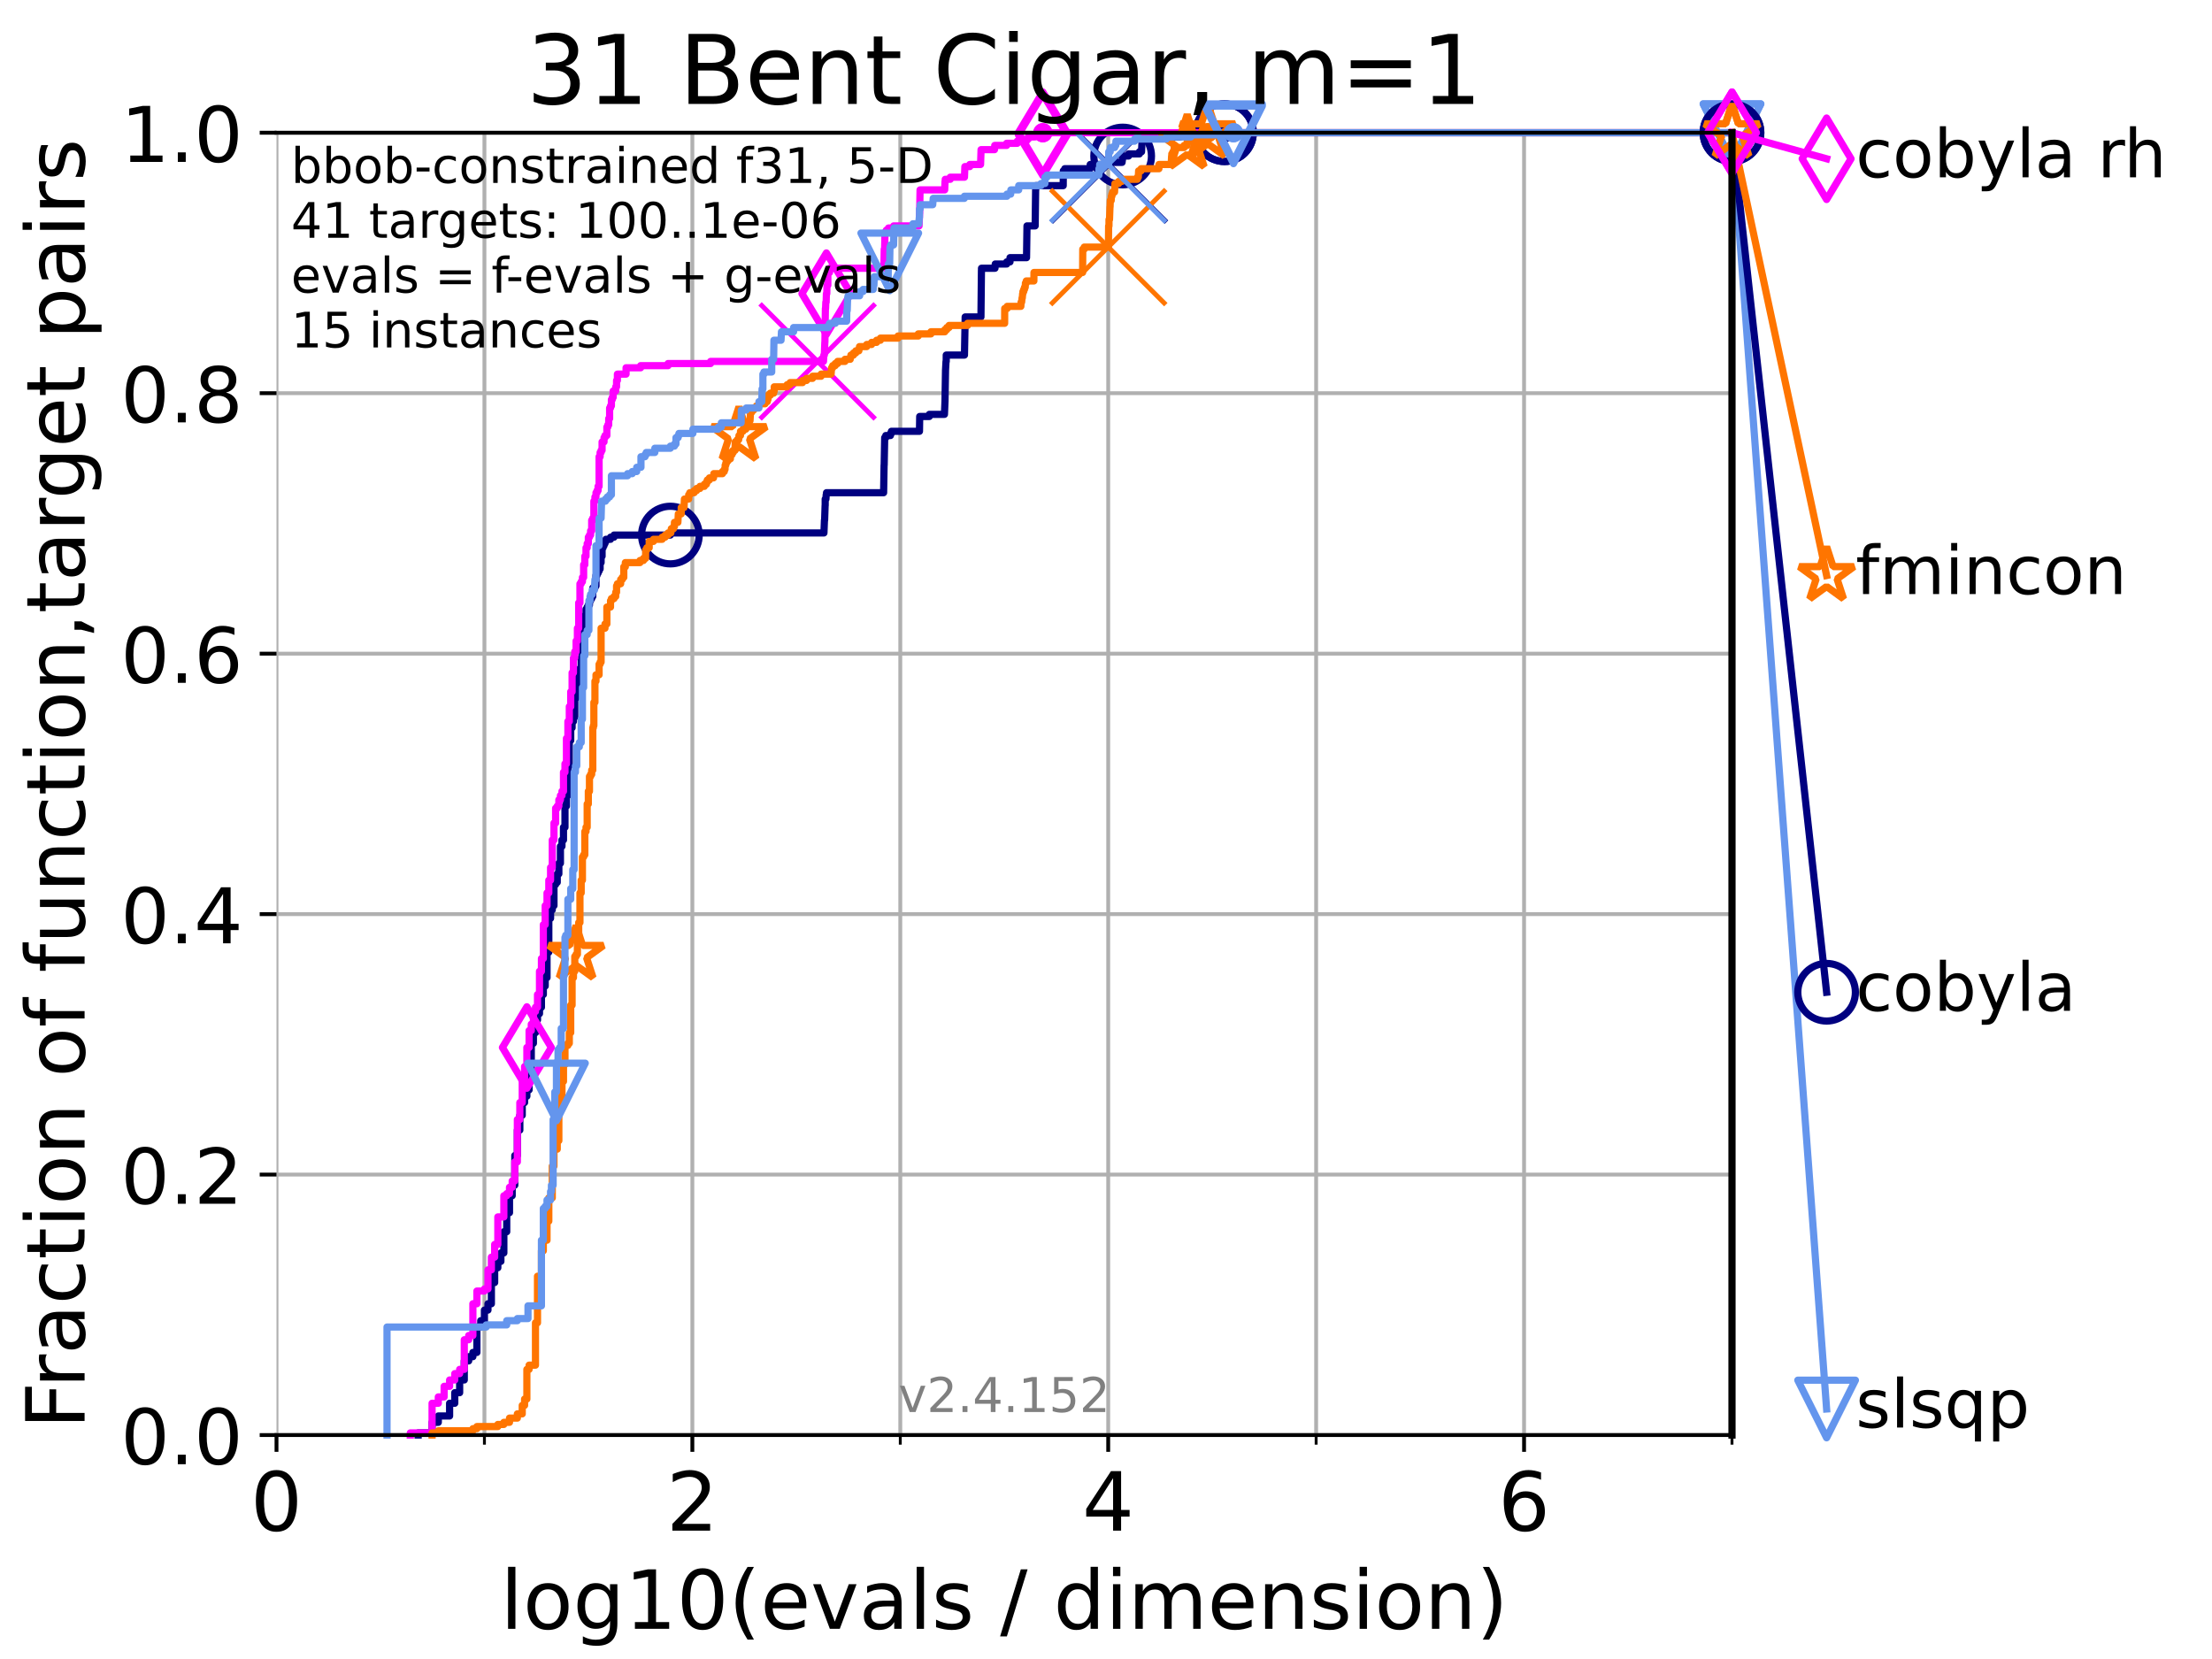 <?xml version="1.0" encoding="utf-8" standalone="no"?>
<!DOCTYPE svg PUBLIC "-//W3C//DTD SVG 1.1//EN"
  "http://www.w3.org/Graphics/SVG/1.1/DTD/svg11.dtd">
<!-- Created with matplotlib (https://matplotlib.org/) -->
<svg height="345.6pt" version="1.1" viewBox="0 0 460.8 345.6" width="460.8pt" xmlns="http://www.w3.org/2000/svg" xmlns:xlink="http://www.w3.org/1999/xlink">
 <defs>
  <style type="text/css">*{stroke-linecap:butt;stroke-linejoin:round;}</style>
 </defs>
 <g id="figure_1">
  <g id="patch_1">
   <path d="M 0 345.6 
L 460.8 345.6 
L 460.8 0 
L 0 0 
z
" style="fill:#ffffff;"/>
  </g>
  <g id="axes_1">
   <g id="patch_2">
    <path d="M 57.6 298.944 
L 360.806 298.944 
L 360.806 27.648 
L 57.6 27.648 
z
" style="fill:#ffffff;"/>
   </g>
   <g id="matplotlib.axis_1">
    <g id="xtick_1">
     <g id="line2d_1">
      <path clip-path="url(#p53d9ff91a7)" d="M 57.6 298.944 
L 57.6 27.648 
" style="fill:none;stroke:#b0b0b0;stroke-linecap:square;stroke-width:0.8;"/>
     </g>
     <g id="line2d_2">
      <defs>
       <path d="M 0 0 
L 0 3.5 
" id="m1151a6ad08" style="stroke:#000000;stroke-width:0.8;"/>
      </defs>
      <g>
       <use style="stroke:#000000;stroke-width:0.8;" x="57.6" xlink:href="#m1151a6ad08" y="298.944"/>
      </g>
     </g>
     <g id="text_1">
      <!-- 0 -->
      <g transform="translate(52.192 318.861)scale(0.17 -0.17)">
       <defs>
        <path d="M 31.781 66.406 
Q 24.172 66.406 20.328 58.906 
Q 16.5 51.422 16.5 36.375 
Q 16.5 21.391 20.328 13.891 
Q 24.172 6.391 31.781 6.391 
Q 39.453 6.391 43.281 13.891 
Q 47.125 21.391 47.125 36.375 
Q 47.125 51.422 43.281 58.906 
Q 39.453 66.406 31.781 66.406 
z
M 31.781 74.219 
Q 44.047 74.219 50.516 64.516 
Q 56.984 54.828 56.984 36.375 
Q 56.984 17.969 50.516 8.266 
Q 44.047 -1.422 31.781 -1.422 
Q 19.531 -1.422 13.062 8.266 
Q 6.594 17.969 6.594 36.375 
Q 6.594 54.828 13.062 64.516 
Q 19.531 74.219 31.781 74.219 
z
" id="DejaVuSans-48"/>
       </defs>
       <use xlink:href="#DejaVuSans-48"/>
      </g>
     </g>
    </g>
    <g id="xtick_2">
     <g id="line2d_3">
      <path clip-path="url(#p53d9ff91a7)" d="M 144.23 298.944 
L 144.23 27.648 
" style="fill:none;stroke:#b0b0b0;stroke-linecap:square;stroke-width:0.8;"/>
     </g>
     <g id="line2d_4">
      <g>
       <use style="stroke:#000000;stroke-width:0.8;" x="144.23" xlink:href="#m1151a6ad08" y="298.944"/>
      </g>
     </g>
     <g id="text_2">
      <!-- 2 -->
      <g transform="translate(138.822 318.861)scale(0.17 -0.17)">
       <defs>
        <path d="M 19.188 8.297 
L 53.609 8.297 
L 53.609 0 
L 7.328 0 
L 7.328 8.297 
Q 12.938 14.109 22.625 23.891 
Q 32.328 33.688 34.812 36.531 
Q 39.547 41.844 41.422 45.531 
Q 43.312 49.219 43.312 52.781 
Q 43.312 58.594 39.234 62.25 
Q 35.156 65.922 28.609 65.922 
Q 23.969 65.922 18.812 64.312 
Q 13.672 62.703 7.812 59.422 
L 7.812 69.391 
Q 13.766 71.781 18.938 73 
Q 24.125 74.219 28.422 74.219 
Q 39.75 74.219 46.484 68.547 
Q 53.219 62.891 53.219 53.422 
Q 53.219 48.922 51.531 44.891 
Q 49.859 40.875 45.406 35.406 
Q 44.188 33.984 37.641 27.219 
Q 31.109 20.453 19.188 8.297 
z
" id="DejaVuSans-50"/>
       </defs>
       <use xlink:href="#DejaVuSans-50"/>
      </g>
     </g>
    </g>
    <g id="xtick_3">
     <g id="line2d_5">
      <path clip-path="url(#p53d9ff91a7)" d="M 230.861 298.944 
L 230.861 27.648 
" style="fill:none;stroke:#b0b0b0;stroke-linecap:square;stroke-width:0.8;"/>
     </g>
     <g id="line2d_6">
      <g>
       <use style="stroke:#000000;stroke-width:0.8;" x="230.861" xlink:href="#m1151a6ad08" y="298.944"/>
      </g>
     </g>
     <g id="text_3">
      <!-- 4 -->
      <g transform="translate(225.453 318.861)scale(0.17 -0.17)">
       <defs>
        <path d="M 37.797 64.312 
L 12.891 25.391 
L 37.797 25.391 
z
M 35.203 72.906 
L 47.609 72.906 
L 47.609 25.391 
L 58.016 25.391 
L 58.016 17.188 
L 47.609 17.188 
L 47.609 0 
L 37.797 0 
L 37.797 17.188 
L 4.891 17.188 
L 4.891 26.703 
z
" id="DejaVuSans-52"/>
       </defs>
       <use xlink:href="#DejaVuSans-52"/>
      </g>
     </g>
    </g>
    <g id="xtick_4">
     <g id="line2d_7">
      <path clip-path="url(#p53d9ff91a7)" d="M 317.491 298.944 
L 317.491 27.648 
" style="fill:none;stroke:#b0b0b0;stroke-linecap:square;stroke-width:0.8;"/>
     </g>
     <g id="line2d_8">
      <g>
       <use style="stroke:#000000;stroke-width:0.8;" x="317.491" xlink:href="#m1151a6ad08" y="298.944"/>
      </g>
     </g>
     <g id="text_4">
      <!-- 6 -->
      <g transform="translate(312.083 318.861)scale(0.17 -0.17)">
       <defs>
        <path d="M 33.016 40.375 
Q 26.375 40.375 22.484 35.828 
Q 18.609 31.297 18.609 23.391 
Q 18.609 15.531 22.484 10.953 
Q 26.375 6.391 33.016 6.391 
Q 39.656 6.391 43.531 10.953 
Q 47.406 15.531 47.406 23.391 
Q 47.406 31.297 43.531 35.828 
Q 39.656 40.375 33.016 40.375 
z
M 52.594 71.297 
L 52.594 62.312 
Q 48.875 64.062 45.094 64.984 
Q 41.312 65.922 37.594 65.922 
Q 27.828 65.922 22.672 59.328 
Q 17.531 52.734 16.797 39.406 
Q 19.672 43.656 24.016 45.922 
Q 28.375 48.188 33.594 48.188 
Q 44.578 48.188 50.953 41.516 
Q 57.328 34.859 57.328 23.391 
Q 57.328 12.156 50.688 5.359 
Q 44.047 -1.422 33.016 -1.422 
Q 20.359 -1.422 13.672 8.266 
Q 6.984 17.969 6.984 36.375 
Q 6.984 53.656 15.188 63.938 
Q 23.391 74.219 37.203 74.219 
Q 40.922 74.219 44.703 73.484 
Q 48.484 72.75 52.594 71.297 
z
" id="DejaVuSans-54"/>
       </defs>
       <use xlink:href="#DejaVuSans-54"/>
      </g>
     </g>
    </g>
    <g id="xtick_5">
     <g id="line2d_9">
      <path clip-path="url(#p53d9ff91a7)" d="M 100.915 298.944 
L 100.915 27.648 
" style="fill:none;stroke:#b0b0b0;stroke-linecap:square;stroke-width:0.8;"/>
     </g>
     <g id="line2d_10">
      <defs>
       <path d="M 0 0 
L 0 2 
" id="mebb7b2e8c1" style="stroke:#000000;stroke-width:0.6;"/>
      </defs>
      <g>
       <use style="stroke:#000000;stroke-width:0.6;" x="100.915" xlink:href="#mebb7b2e8c1" y="298.944"/>
      </g>
     </g>
    </g>
    <g id="xtick_6">
     <g id="line2d_11">
      <path clip-path="url(#p53d9ff91a7)" d="M 187.546 298.944 
L 187.546 27.648 
" style="fill:none;stroke:#b0b0b0;stroke-linecap:square;stroke-width:0.8;"/>
     </g>
     <g id="line2d_12">
      <g>
       <use style="stroke:#000000;stroke-width:0.6;" x="187.546" xlink:href="#mebb7b2e8c1" y="298.944"/>
      </g>
     </g>
    </g>
    <g id="xtick_7">
     <g id="line2d_13">
      <path clip-path="url(#p53d9ff91a7)" d="M 274.176 298.944 
L 274.176 27.648 
" style="fill:none;stroke:#b0b0b0;stroke-linecap:square;stroke-width:0.8;"/>
     </g>
     <g id="line2d_14">
      <g>
       <use style="stroke:#000000;stroke-width:0.6;" x="274.176" xlink:href="#mebb7b2e8c1" y="298.944"/>
      </g>
     </g>
    </g>
    <g id="xtick_8">
     <g id="line2d_15">
      <path clip-path="url(#p53d9ff91a7)" d="M 360.806 298.944 
L 360.806 27.648 
" style="fill:none;stroke:#b0b0b0;stroke-linecap:square;stroke-width:0.8;"/>
     </g>
     <g id="line2d_16">
      <g>
       <use style="stroke:#000000;stroke-width:0.6;" x="360.806" xlink:href="#mebb7b2e8c1" y="298.944"/>
      </g>
     </g>
    </g>
    <g id="text_5">
     <!-- log10(evals / dimension) -->
     <g transform="translate(104.239 339.314)scale(0.17 -0.17)">
      <defs>
       <path d="M 9.422 75.984 
L 18.406 75.984 
L 18.406 0 
L 9.422 0 
z
" id="DejaVuSans-108"/>
       <path d="M 30.609 48.391 
Q 23.391 48.391 19.188 42.75 
Q 14.984 37.109 14.984 27.297 
Q 14.984 17.484 19.156 11.844 
Q 23.344 6.203 30.609 6.203 
Q 37.797 6.203 41.984 11.859 
Q 46.188 17.531 46.188 27.297 
Q 46.188 37.016 41.984 42.703 
Q 37.797 48.391 30.609 48.391 
z
M 30.609 56 
Q 42.328 56 49.016 48.375 
Q 55.719 40.766 55.719 27.297 
Q 55.719 13.875 49.016 6.219 
Q 42.328 -1.422 30.609 -1.422 
Q 18.844 -1.422 12.172 6.219 
Q 5.516 13.875 5.516 27.297 
Q 5.516 40.766 12.172 48.375 
Q 18.844 56 30.609 56 
z
" id="DejaVuSans-111"/>
       <path d="M 45.406 27.984 
Q 45.406 37.75 41.375 43.109 
Q 37.359 48.484 30.078 48.484 
Q 22.859 48.484 18.828 43.109 
Q 14.797 37.75 14.797 27.984 
Q 14.797 18.266 18.828 12.891 
Q 22.859 7.516 30.078 7.516 
Q 37.359 7.516 41.375 12.891 
Q 45.406 18.266 45.406 27.984 
z
M 54.391 6.781 
Q 54.391 -7.172 48.188 -13.984 
Q 42 -20.797 29.203 -20.797 
Q 24.469 -20.797 20.266 -20.094 
Q 16.062 -19.391 12.109 -17.922 
L 12.109 -9.188 
Q 16.062 -11.328 19.922 -12.344 
Q 23.781 -13.375 27.781 -13.375 
Q 36.625 -13.375 41.016 -8.766 
Q 45.406 -4.156 45.406 5.172 
L 45.406 9.625 
Q 42.625 4.781 38.281 2.391 
Q 33.938 0 27.875 0 
Q 17.828 0 11.672 7.656 
Q 5.516 15.328 5.516 27.984 
Q 5.516 40.672 11.672 48.328 
Q 17.828 56 27.875 56 
Q 33.938 56 38.281 53.609 
Q 42.625 51.219 45.406 46.391 
L 45.406 54.688 
L 54.391 54.688 
z
" id="DejaVuSans-103"/>
       <path d="M 12.406 8.297 
L 28.516 8.297 
L 28.516 63.922 
L 10.984 60.406 
L 10.984 69.391 
L 28.422 72.906 
L 38.281 72.906 
L 38.281 8.297 
L 54.391 8.297 
L 54.391 0 
L 12.406 0 
z
" id="DejaVuSans-49"/>
       <path d="M 31 75.875 
Q 24.469 64.656 21.281 53.656 
Q 18.109 42.672 18.109 31.391 
Q 18.109 20.125 21.312 9.062 
Q 24.516 -2 31 -13.188 
L 23.188 -13.188 
Q 15.875 -1.703 12.234 9.375 
Q 8.594 20.453 8.594 31.391 
Q 8.594 42.281 12.203 53.312 
Q 15.828 64.359 23.188 75.875 
z
" id="DejaVuSans-40"/>
       <path d="M 56.203 29.594 
L 56.203 25.203 
L 14.891 25.203 
Q 15.484 15.922 20.484 11.062 
Q 25.484 6.203 34.422 6.203 
Q 39.594 6.203 44.453 7.469 
Q 49.312 8.734 54.109 11.281 
L 54.109 2.781 
Q 49.266 0.734 44.188 -0.344 
Q 39.109 -1.422 33.891 -1.422 
Q 20.797 -1.422 13.156 6.188 
Q 5.516 13.812 5.516 26.812 
Q 5.516 40.234 12.766 48.109 
Q 20.016 56 32.328 56 
Q 43.359 56 49.781 48.891 
Q 56.203 41.797 56.203 29.594 
z
M 47.219 32.234 
Q 47.125 39.594 43.094 43.984 
Q 39.062 48.391 32.422 48.391 
Q 24.906 48.391 20.391 44.141 
Q 15.875 39.891 15.188 32.172 
z
" id="DejaVuSans-101"/>
       <path d="M 2.984 54.688 
L 12.5 54.688 
L 29.594 8.797 
L 46.688 54.688 
L 56.203 54.688 
L 35.688 0 
L 23.484 0 
z
" id="DejaVuSans-118"/>
       <path d="M 34.281 27.484 
Q 23.391 27.484 19.188 25 
Q 14.984 22.516 14.984 16.5 
Q 14.984 11.719 18.141 8.906 
Q 21.297 6.109 26.703 6.109 
Q 34.188 6.109 38.703 11.406 
Q 43.219 16.703 43.219 25.484 
L 43.219 27.484 
z
M 52.203 31.203 
L 52.203 0 
L 43.219 0 
L 43.219 8.297 
Q 40.141 3.328 35.547 0.953 
Q 30.953 -1.422 24.312 -1.422 
Q 15.922 -1.422 10.953 3.297 
Q 6 8.016 6 15.922 
Q 6 25.141 12.172 29.828 
Q 18.359 34.516 30.609 34.516 
L 43.219 34.516 
L 43.219 35.406 
Q 43.219 41.609 39.141 45 
Q 35.062 48.391 27.688 48.391 
Q 23 48.391 18.547 47.266 
Q 14.109 46.141 10.016 43.891 
L 10.016 52.203 
Q 14.938 54.109 19.578 55.047 
Q 24.219 56 28.609 56 
Q 40.484 56 46.344 49.844 
Q 52.203 43.703 52.203 31.203 
z
" id="DejaVuSans-97"/>
       <path d="M 44.281 53.078 
L 44.281 44.578 
Q 40.484 46.531 36.375 47.5 
Q 32.281 48.484 27.875 48.484 
Q 21.188 48.484 17.844 46.438 
Q 14.5 44.391 14.5 40.281 
Q 14.5 37.156 16.891 35.375 
Q 19.281 33.594 26.516 31.984 
L 29.594 31.297 
Q 39.156 29.25 43.188 25.516 
Q 47.219 21.781 47.219 15.094 
Q 47.219 7.469 41.188 3.016 
Q 35.156 -1.422 24.609 -1.422 
Q 20.219 -1.422 15.453 -0.562 
Q 10.688 0.297 5.422 2 
L 5.422 11.281 
Q 10.406 8.688 15.234 7.391 
Q 20.062 6.109 24.812 6.109 
Q 31.156 6.109 34.562 8.281 
Q 37.984 10.453 37.984 14.406 
Q 37.984 18.062 35.516 20.016 
Q 33.062 21.969 24.703 23.781 
L 21.578 24.516 
Q 13.234 26.266 9.516 29.906 
Q 5.812 33.547 5.812 39.891 
Q 5.812 47.609 11.281 51.797 
Q 16.75 56 26.812 56 
Q 31.781 56 36.172 55.266 
Q 40.578 54.547 44.281 53.078 
z
" id="DejaVuSans-115"/>
       <path id="DejaVuSans-32"/>
       <path d="M 25.391 72.906 
L 33.688 72.906 
L 8.297 -9.281 
L 0 -9.281 
z
" id="DejaVuSans-47"/>
       <path d="M 45.406 46.391 
L 45.406 75.984 
L 54.391 75.984 
L 54.391 0 
L 45.406 0 
L 45.406 8.203 
Q 42.578 3.328 38.25 0.953 
Q 33.938 -1.422 27.875 -1.422 
Q 17.969 -1.422 11.734 6.484 
Q 5.516 14.406 5.516 27.297 
Q 5.516 40.188 11.734 48.094 
Q 17.969 56 27.875 56 
Q 33.938 56 38.25 53.625 
Q 42.578 51.266 45.406 46.391 
z
M 14.797 27.297 
Q 14.797 17.391 18.875 11.75 
Q 22.953 6.109 30.078 6.109 
Q 37.203 6.109 41.297 11.75 
Q 45.406 17.391 45.406 27.297 
Q 45.406 37.203 41.297 42.844 
Q 37.203 48.484 30.078 48.484 
Q 22.953 48.484 18.875 42.844 
Q 14.797 37.203 14.797 27.297 
z
" id="DejaVuSans-100"/>
       <path d="M 9.422 54.688 
L 18.406 54.688 
L 18.406 0 
L 9.422 0 
z
M 9.422 75.984 
L 18.406 75.984 
L 18.406 64.594 
L 9.422 64.594 
z
" id="DejaVuSans-105"/>
       <path d="M 52 44.188 
Q 55.375 50.25 60.062 53.125 
Q 64.75 56 71.094 56 
Q 79.641 56 84.281 50.016 
Q 88.922 44.047 88.922 33.016 
L 88.922 0 
L 79.891 0 
L 79.891 32.719 
Q 79.891 40.578 77.094 44.375 
Q 74.312 48.188 68.609 48.188 
Q 61.625 48.188 57.562 43.547 
Q 53.516 38.922 53.516 30.906 
L 53.516 0 
L 44.484 0 
L 44.484 32.719 
Q 44.484 40.625 41.703 44.406 
Q 38.922 48.188 33.109 48.188 
Q 26.219 48.188 22.156 43.531 
Q 18.109 38.875 18.109 30.906 
L 18.109 0 
L 9.078 0 
L 9.078 54.688 
L 18.109 54.688 
L 18.109 46.188 
Q 21.188 51.219 25.484 53.609 
Q 29.781 56 35.688 56 
Q 41.656 56 45.828 52.969 
Q 50 49.953 52 44.188 
z
" id="DejaVuSans-109"/>
       <path d="M 54.891 33.016 
L 54.891 0 
L 45.906 0 
L 45.906 32.719 
Q 45.906 40.484 42.875 44.328 
Q 39.844 48.188 33.797 48.188 
Q 26.516 48.188 22.312 43.547 
Q 18.109 38.922 18.109 30.906 
L 18.109 0 
L 9.078 0 
L 9.078 54.688 
L 18.109 54.688 
L 18.109 46.188 
Q 21.344 51.125 25.703 53.562 
Q 30.078 56 35.797 56 
Q 45.219 56 50.047 50.172 
Q 54.891 44.344 54.891 33.016 
z
" id="DejaVuSans-110"/>
       <path d="M 8.016 75.875 
L 15.828 75.875 
Q 23.141 64.359 26.781 53.312 
Q 30.422 42.281 30.422 31.391 
Q 30.422 20.453 26.781 9.375 
Q 23.141 -1.703 15.828 -13.188 
L 8.016 -13.188 
Q 14.5 -2 17.703 9.062 
Q 20.906 20.125 20.906 31.391 
Q 20.906 42.672 17.703 53.656 
Q 14.5 64.656 8.016 75.875 
z
" id="DejaVuSans-41"/>
      </defs>
      <use xlink:href="#DejaVuSans-108"/>
      <use x="27.783" xlink:href="#DejaVuSans-111"/>
      <use x="88.965" xlink:href="#DejaVuSans-103"/>
      <use x="152.441" xlink:href="#DejaVuSans-49"/>
      <use x="216.064" xlink:href="#DejaVuSans-48"/>
      <use x="279.688" xlink:href="#DejaVuSans-40"/>
      <use x="318.701" xlink:href="#DejaVuSans-101"/>
      <use x="380.225" xlink:href="#DejaVuSans-118"/>
      <use x="439.404" xlink:href="#DejaVuSans-97"/>
      <use x="500.684" xlink:href="#DejaVuSans-108"/>
      <use x="528.467" xlink:href="#DejaVuSans-115"/>
      <use x="580.566" xlink:href="#DejaVuSans-32"/>
      <use x="612.354" xlink:href="#DejaVuSans-47"/>
      <use x="646.045" xlink:href="#DejaVuSans-32"/>
      <use x="677.832" xlink:href="#DejaVuSans-100"/>
      <use x="741.309" xlink:href="#DejaVuSans-105"/>
      <use x="769.092" xlink:href="#DejaVuSans-109"/>
      <use x="866.504" xlink:href="#DejaVuSans-101"/>
      <use x="928.027" xlink:href="#DejaVuSans-110"/>
      <use x="991.406" xlink:href="#DejaVuSans-115"/>
      <use x="1043.506" xlink:href="#DejaVuSans-105"/>
      <use x="1071.289" xlink:href="#DejaVuSans-111"/>
      <use x="1132.471" xlink:href="#DejaVuSans-110"/>
      <use x="1195.85" xlink:href="#DejaVuSans-41"/>
     </g>
    </g>
   </g>
   <g id="matplotlib.axis_2">
    <g id="ytick_1">
     <g id="line2d_17">
      <path clip-path="url(#p53d9ff91a7)" d="M 57.6 298.944 
L 360.806 298.944 
" style="fill:none;stroke:#b0b0b0;stroke-linecap:square;stroke-width:0.8;"/>
     </g>
     <g id="line2d_18">
      <defs>
       <path d="M 0 0 
L -3.5 0 
" id="m3679e647cc" style="stroke:#000000;stroke-width:0.8;"/>
      </defs>
      <g>
       <use style="stroke:#000000;stroke-width:0.8;" x="57.6" xlink:href="#m3679e647cc" y="298.944"/>
      </g>
     </g>
     <g id="text_6">
      <!-- 0.0 -->
      <g transform="translate(25.155 305.023)scale(0.16 -0.16)">
       <defs>
        <path d="M 10.688 12.406 
L 21 12.406 
L 21 0 
L 10.688 0 
z
" id="DejaVuSans-46"/>
       </defs>
       <use xlink:href="#DejaVuSans-48"/>
       <use x="63.623" xlink:href="#DejaVuSans-46"/>
       <use x="95.41" xlink:href="#DejaVuSans-48"/>
      </g>
     </g>
    </g>
    <g id="ytick_2">
     <g id="line2d_19">
      <path clip-path="url(#p53d9ff91a7)" d="M 57.6 244.685 
L 360.806 244.685 
" style="fill:none;stroke:#b0b0b0;stroke-linecap:square;stroke-width:0.8;"/>
     </g>
     <g id="line2d_20">
      <g>
       <use style="stroke:#000000;stroke-width:0.8;" x="57.6" xlink:href="#m3679e647cc" y="244.685"/>
      </g>
     </g>
     <g id="text_7">
      <!-- 0.2 -->
      <g transform="translate(25.155 250.764)scale(0.16 -0.16)">
       <use xlink:href="#DejaVuSans-48"/>
       <use x="63.623" xlink:href="#DejaVuSans-46"/>
       <use x="95.41" xlink:href="#DejaVuSans-50"/>
      </g>
     </g>
    </g>
    <g id="ytick_3">
     <g id="line2d_21">
      <path clip-path="url(#p53d9ff91a7)" d="M 57.6 190.426 
L 360.806 190.426 
" style="fill:none;stroke:#b0b0b0;stroke-linecap:square;stroke-width:0.8;"/>
     </g>
     <g id="line2d_22">
      <g>
       <use style="stroke:#000000;stroke-width:0.8;" x="57.6" xlink:href="#m3679e647cc" y="190.426"/>
      </g>
     </g>
     <g id="text_8">
      <!-- 0.4 -->
      <g transform="translate(25.155 196.504)scale(0.16 -0.16)">
       <use xlink:href="#DejaVuSans-48"/>
       <use x="63.623" xlink:href="#DejaVuSans-46"/>
       <use x="95.41" xlink:href="#DejaVuSans-52"/>
      </g>
     </g>
    </g>
    <g id="ytick_4">
     <g id="line2d_23">
      <path clip-path="url(#p53d9ff91a7)" d="M 57.6 136.166 
L 360.806 136.166 
" style="fill:none;stroke:#b0b0b0;stroke-linecap:square;stroke-width:0.8;"/>
     </g>
     <g id="line2d_24">
      <g>
       <use style="stroke:#000000;stroke-width:0.8;" x="57.6" xlink:href="#m3679e647cc" y="136.166"/>
      </g>
     </g>
     <g id="text_9">
      <!-- 0.6 -->
      <g transform="translate(25.155 142.245)scale(0.16 -0.16)">
       <use xlink:href="#DejaVuSans-48"/>
       <use x="63.623" xlink:href="#DejaVuSans-46"/>
       <use x="95.41" xlink:href="#DejaVuSans-54"/>
      </g>
     </g>
    </g>
    <g id="ytick_5">
     <g id="line2d_25">
      <path clip-path="url(#p53d9ff91a7)" d="M 57.6 81.907 
L 360.806 81.907 
" style="fill:none;stroke:#b0b0b0;stroke-linecap:square;stroke-width:0.8;"/>
     </g>
     <g id="line2d_26">
      <g>
       <use style="stroke:#000000;stroke-width:0.8;" x="57.6" xlink:href="#m3679e647cc" y="81.907"/>
      </g>
     </g>
     <g id="text_10">
      <!-- 0.8 -->
      <g transform="translate(25.155 87.986)scale(0.16 -0.16)">
       <defs>
        <path d="M 31.781 34.625 
Q 24.75 34.625 20.719 30.859 
Q 16.703 27.094 16.703 20.516 
Q 16.703 13.922 20.719 10.156 
Q 24.75 6.391 31.781 6.391 
Q 38.812 6.391 42.859 10.172 
Q 46.922 13.969 46.922 20.516 
Q 46.922 27.094 42.891 30.859 
Q 38.875 34.625 31.781 34.625 
z
M 21.922 38.812 
Q 15.578 40.375 12.031 44.719 
Q 8.5 49.078 8.5 55.328 
Q 8.5 64.062 14.719 69.141 
Q 20.953 74.219 31.781 74.219 
Q 42.672 74.219 48.875 69.141 
Q 55.078 64.062 55.078 55.328 
Q 55.078 49.078 51.531 44.719 
Q 48 40.375 41.703 38.812 
Q 48.828 37.156 52.797 32.312 
Q 56.781 27.484 56.781 20.516 
Q 56.781 9.906 50.312 4.234 
Q 43.844 -1.422 31.781 -1.422 
Q 19.734 -1.422 13.25 4.234 
Q 6.781 9.906 6.781 20.516 
Q 6.781 27.484 10.781 32.312 
Q 14.797 37.156 21.922 38.812 
z
M 18.312 54.391 
Q 18.312 48.734 21.844 45.562 
Q 25.391 42.391 31.781 42.391 
Q 38.141 42.391 41.719 45.562 
Q 45.312 48.734 45.312 54.391 
Q 45.312 60.062 41.719 63.234 
Q 38.141 66.406 31.781 66.406 
Q 25.391 66.406 21.844 63.234 
Q 18.312 60.062 18.312 54.391 
z
" id="DejaVuSans-56"/>
       </defs>
       <use xlink:href="#DejaVuSans-48"/>
       <use x="63.623" xlink:href="#DejaVuSans-46"/>
       <use x="95.41" xlink:href="#DejaVuSans-56"/>
      </g>
     </g>
    </g>
    <g id="ytick_6">
     <g id="line2d_27">
      <path clip-path="url(#p53d9ff91a7)" d="M 57.6 27.648 
L 360.806 27.648 
" style="fill:none;stroke:#b0b0b0;stroke-linecap:square;stroke-width:0.8;"/>
     </g>
     <g id="line2d_28">
      <g>
       <use style="stroke:#000000;stroke-width:0.8;" x="57.6" xlink:href="#m3679e647cc" y="27.648"/>
      </g>
     </g>
     <g id="text_11">
      <!-- 1.0 -->
      <g transform="translate(25.155 33.727)scale(0.16 -0.16)">
       <use xlink:href="#DejaVuSans-49"/>
       <use x="63.623" xlink:href="#DejaVuSans-46"/>
       <use x="95.41" xlink:href="#DejaVuSans-48"/>
      </g>
     </g>
    </g>
    <g id="text_12">
     <!-- Fraction of function,target pairs -->
     <g transform="translate(17.62 297.681)rotate(-90)scale(0.17 -0.17)">
      <defs>
       <path d="M 9.812 72.906 
L 51.703 72.906 
L 51.703 64.594 
L 19.672 64.594 
L 19.672 43.109 
L 48.578 43.109 
L 48.578 34.812 
L 19.672 34.812 
L 19.672 0 
L 9.812 0 
z
" id="DejaVuSans-70"/>
       <path d="M 41.109 46.297 
Q 39.594 47.172 37.812 47.578 
Q 36.031 48 33.891 48 
Q 26.266 48 22.188 43.047 
Q 18.109 38.094 18.109 28.812 
L 18.109 0 
L 9.078 0 
L 9.078 54.688 
L 18.109 54.688 
L 18.109 46.188 
Q 20.953 51.172 25.484 53.578 
Q 30.031 56 36.531 56 
Q 37.453 56 38.578 55.875 
Q 39.703 55.766 41.062 55.516 
z
" id="DejaVuSans-114"/>
       <path d="M 48.781 52.594 
L 48.781 44.188 
Q 44.969 46.297 41.141 47.344 
Q 37.312 48.391 33.406 48.391 
Q 24.656 48.391 19.812 42.844 
Q 14.984 37.312 14.984 27.297 
Q 14.984 17.281 19.812 11.734 
Q 24.656 6.203 33.406 6.203 
Q 37.312 6.203 41.141 7.25 
Q 44.969 8.297 48.781 10.406 
L 48.781 2.094 
Q 45.016 0.344 40.984 -0.531 
Q 36.969 -1.422 32.422 -1.422 
Q 20.062 -1.422 12.781 6.344 
Q 5.516 14.109 5.516 27.297 
Q 5.516 40.672 12.859 48.328 
Q 20.219 56 33.016 56 
Q 37.156 56 41.109 55.141 
Q 45.062 54.297 48.781 52.594 
z
" id="DejaVuSans-99"/>
       <path d="M 18.312 70.219 
L 18.312 54.688 
L 36.812 54.688 
L 36.812 47.703 
L 18.312 47.703 
L 18.312 18.016 
Q 18.312 11.328 20.141 9.422 
Q 21.969 7.516 27.594 7.516 
L 36.812 7.516 
L 36.812 0 
L 27.594 0 
Q 17.188 0 13.234 3.875 
Q 9.281 7.766 9.281 18.016 
L 9.281 47.703 
L 2.688 47.703 
L 2.688 54.688 
L 9.281 54.688 
L 9.281 70.219 
z
" id="DejaVuSans-116"/>
       <path d="M 37.109 75.984 
L 37.109 68.5 
L 28.516 68.5 
Q 23.688 68.5 21.797 66.547 
Q 19.922 64.594 19.922 59.516 
L 19.922 54.688 
L 34.719 54.688 
L 34.719 47.703 
L 19.922 47.703 
L 19.922 0 
L 10.891 0 
L 10.891 47.703 
L 2.297 47.703 
L 2.297 54.688 
L 10.891 54.688 
L 10.891 58.5 
Q 10.891 67.625 15.141 71.797 
Q 19.391 75.984 28.609 75.984 
z
" id="DejaVuSans-102"/>
       <path d="M 8.5 21.578 
L 8.5 54.688 
L 17.484 54.688 
L 17.484 21.922 
Q 17.484 14.156 20.5 10.266 
Q 23.531 6.391 29.594 6.391 
Q 36.859 6.391 41.078 11.031 
Q 45.312 15.672 45.312 23.688 
L 45.312 54.688 
L 54.297 54.688 
L 54.297 0 
L 45.312 0 
L 45.312 8.406 
Q 42.047 3.422 37.719 1 
Q 33.406 -1.422 27.688 -1.422 
Q 18.266 -1.422 13.375 4.438 
Q 8.5 10.297 8.5 21.578 
z
M 31.109 56 
z
" id="DejaVuSans-117"/>
       <path d="M 11.719 12.406 
L 22.016 12.406 
L 22.016 4 
L 14.016 -11.625 
L 7.719 -11.625 
L 11.719 4 
z
" id="DejaVuSans-44"/>
       <path d="M 18.109 8.203 
L 18.109 -20.797 
L 9.078 -20.797 
L 9.078 54.688 
L 18.109 54.688 
L 18.109 46.391 
Q 20.953 51.266 25.266 53.625 
Q 29.594 56 35.594 56 
Q 45.562 56 51.781 48.094 
Q 58.016 40.188 58.016 27.297 
Q 58.016 14.406 51.781 6.484 
Q 45.562 -1.422 35.594 -1.422 
Q 29.594 -1.422 25.266 0.953 
Q 20.953 3.328 18.109 8.203 
z
M 48.688 27.297 
Q 48.688 37.203 44.609 42.844 
Q 40.531 48.484 33.406 48.484 
Q 26.266 48.484 22.188 42.844 
Q 18.109 37.203 18.109 27.297 
Q 18.109 17.391 22.188 11.75 
Q 26.266 6.109 33.406 6.109 
Q 40.531 6.109 44.609 11.75 
Q 48.688 17.391 48.688 27.297 
z
" id="DejaVuSans-112"/>
      </defs>
      <use xlink:href="#DejaVuSans-70"/>
      <use x="50.27" xlink:href="#DejaVuSans-114"/>
      <use x="91.383" xlink:href="#DejaVuSans-97"/>
      <use x="152.662" xlink:href="#DejaVuSans-99"/>
      <use x="207.643" xlink:href="#DejaVuSans-116"/>
      <use x="246.852" xlink:href="#DejaVuSans-105"/>
      <use x="274.635" xlink:href="#DejaVuSans-111"/>
      <use x="335.816" xlink:href="#DejaVuSans-110"/>
      <use x="399.195" xlink:href="#DejaVuSans-32"/>
      <use x="430.982" xlink:href="#DejaVuSans-111"/>
      <use x="492.164" xlink:href="#DejaVuSans-102"/>
      <use x="527.369" xlink:href="#DejaVuSans-32"/>
      <use x="559.156" xlink:href="#DejaVuSans-102"/>
      <use x="594.361" xlink:href="#DejaVuSans-117"/>
      <use x="657.74" xlink:href="#DejaVuSans-110"/>
      <use x="721.119" xlink:href="#DejaVuSans-99"/>
      <use x="776.1" xlink:href="#DejaVuSans-116"/>
      <use x="815.309" xlink:href="#DejaVuSans-105"/>
      <use x="843.092" xlink:href="#DejaVuSans-111"/>
      <use x="904.273" xlink:href="#DejaVuSans-110"/>
      <use x="967.652" xlink:href="#DejaVuSans-44"/>
      <use x="999.439" xlink:href="#DejaVuSans-116"/>
      <use x="1038.648" xlink:href="#DejaVuSans-97"/>
      <use x="1099.928" xlink:href="#DejaVuSans-114"/>
      <use x="1139.291" xlink:href="#DejaVuSans-103"/>
      <use x="1202.768" xlink:href="#DejaVuSans-101"/>
      <use x="1264.291" xlink:href="#DejaVuSans-116"/>
      <use x="1303.5" xlink:href="#DejaVuSans-32"/>
      <use x="1335.287" xlink:href="#DejaVuSans-112"/>
      <use x="1398.764" xlink:href="#DejaVuSans-97"/>
      <use x="1460.043" xlink:href="#DejaVuSans-105"/>
      <use x="1487.826" xlink:href="#DejaVuSans-114"/>
      <use x="1528.939" xlink:href="#DejaVuSans-115"/>
     </g>
    </g>
   </g>
   <g id="line2d_29">
    <defs>
     <path d="M 0 1.5 
C 0.398 1.5 0.779 1.342 1.061 1.061 
C 1.342 0.779 1.5 0.398 1.5 0 
C 1.5 -0.398 1.342 -0.779 1.061 -1.061 
C 0.779 -1.342 0.398 -1.5 0 -1.5 
C -0.398 -1.5 -0.779 -1.342 -1.061 -1.061 
C -1.342 -0.779 -1.5 -0.398 -1.5 0 
C -1.5 0.398 -1.342 0.779 -1.061 1.061 
C -0.779 1.342 -0.398 1.5 0 1.5 
z
" id="m9cc6f850eb" style="stroke:#000080;"/>
    </defs>
    <g>
     <use style="fill:#000080;stroke:#000080;" x="255.083" xlink:href="#m9cc6f850eb" y="27.648"/>
     <use style="fill:#000080;stroke:#000080;" x="255.083" xlink:href="#m9cc6f850eb" y="27.648"/>
    </g>
   </g>
   <g id="line2d_30">
    <path d="M 87.108 298.944 
L 87.108 298.503 
L 90.008 298.503 
L 90.008 296.297 
L 91.306 296.297 
L 91.306 294.974 
L 93.66 294.974 
L 93.66 292.327 
L 94.736 292.327 
L 94.736 290.121 
L 95.753 290.121 
L 95.753 287.475 
L 96.718 287.475 
L 96.718 283.504 
L 97.635 283.504 
L 97.635 282.622 
L 98.51 282.622 
L 98.51 281.74 
L 99.347 281.74 
L 99.347 276.446 
L 100.147 276.446 
L 100.147 275.123 
L 100.915 275.123 
L 100.915 272.917 
L 101.653 272.917 
L 101.653 271.594 
L 102.363 271.594 
L 102.363 267.183 
L 103.047 267.183 
L 103.047 264.095 
L 103.707 264.095 
L 103.707 262.771 
L 104.345 262.771 
L 104.345 261.007 
L 104.962 261.007 
L 104.962 256.595 
L 105.559 256.595 
L 105.559 252.625 
L 106.138 252.625 
L 106.138 249.096 
L 106.699 249.096 
L 106.699 246.89 
L 107.245 246.89 
L 107.245 240.715 
L 107.775 240.715 
L 107.775 235.421 
L 108.29 235.421 
L 108.29 232.333 
L 108.792 232.333 
L 108.792 229.686 
L 109.28 229.686 
L 109.28 228.363 
L 109.757 228.363 
L 109.757 227.04 
L 110.221 227.04 
L 110.221 222.628 
L 110.675 222.628 
L 110.675 217.335 
L 111.117 217.335 
L 111.117 215.129 
L 111.55 215.129 
L 111.55 212.482 
L 111.972 212.482 
L 111.972 211.159 
L 112.386 211.159 
L 112.386 209.835 
L 112.79 209.835 
L 112.79 207.189 
L 113.186 207.189 
L 113.186 205.424 
L 113.574 205.424 
L 113.574 203.66 
L 113.954 203.66 
L 113.954 198.366 
L 114.327 198.366 
L 114.327 191.308 
L 114.692 191.308 
L 114.692 189.543 
L 115.051 189.543 
L 115.051 188.661 
L 115.402 188.661 
L 115.402 184.25 
L 115.747 184.25 
L 115.747 183.809 
L 116.086 183.809 
L 116.086 182.044 
L 116.419 182.044 
L 116.419 179.838 
L 116.746 179.838 
L 116.746 176.309 
L 117.068 176.309 
L 117.068 174.986 
L 117.384 174.986 
L 117.384 172.339 
L 117.695 172.339 
L 117.695 167.928 
L 118.001 167.928 
L 118.001 165.722 
L 118.302 165.722 
L 118.302 159.546 
L 118.598 159.546 
L 118.598 154.253 
L 118.89 154.253 
L 118.89 151.606 
L 119.177 151.606 
L 119.177 150.283 
L 119.46 150.283 
L 119.46 149.4 
L 119.739 149.4 
L 119.739 145.43 
L 120.013 145.43 
L 120.013 144.989 
L 120.284 144.989 
L 120.284 141.901 
L 120.551 141.901 
L 120.551 141.019 
L 120.814 141.019 
L 120.814 139.254 
L 121.073 139.254 
L 121.073 137.049 
L 121.329 137.049 
L 121.329 133.078 
L 121.582 133.078 
L 121.582 130.873 
L 121.831 130.873 
L 121.831 128.226 
L 122.077 128.226 
L 122.077 126.903 
L 122.32 126.903 
L 122.32 126.462 
L 122.559 126.462 
L 122.559 126.02 
L 122.796 126.02 
L 122.796 125.138 
L 123.03 125.138 
L 123.03 124.697 
L 123.26 124.697 
L 123.26 124.256 
L 123.488 124.256 
L 123.488 122.491 
L 123.936 122.491 
L 123.936 122.05 
L 124.156 122.05 
L 124.156 119.845 
L 124.374 119.845 
L 124.374 119.403 
L 124.589 119.403 
L 124.589 118.962 
L 124.801 118.962 
L 124.801 118.521 
L 125.012 118.521 
L 125.012 117.198 
L 125.219 117.198 
L 125.219 115.874 
L 125.425 115.874 
L 125.425 114.11 
L 125.628 114.11 
L 125.628 113.669 
L 125.83 113.669 
L 125.83 113.228 
L 126.029 113.228 
L 126.029 112.786 
L 126.226 112.786 
L 126.226 112.345 
L 127.181 112.345 
L 127.181 111.904 
L 127.911 111.904 
L 127.911 111.463 
L 139.653 111.463 
L 139.653 111.022 
L 171.643 111.022 
L 171.748 108.375 
L 171.783 108.375 
L 171.887 105.287 
L 171.904 105.287 
L 171.904 103.964 
L 172.059 103.964 
L 172.11 103.082 
L 172.178 103.082 
L 172.178 102.64 
L 184.072 102.64 
L 184.171 96.906 
L 184.189 96.906 
L 184.297 91.171 
L 184.528 91.171 
L 184.528 90.73 
L 185.492 90.73 
L 185.492 90.289 
L 185.693 90.289 
L 185.693 89.848 
L 191.544 89.848 
L 191.592 86.76 
L 193.599 86.76 
L 193.599 86.319 
L 196.746 86.319 
L 196.856 83.672 
L 196.861 83.672 
L 196.971 77.055 
L 196.975 77.055 
L 197.071 75.29 
L 197.116 75.29 
L 197.12 73.967 
L 200.915 73.967 
L 201.025 68.232 
L 201.033 68.232 
L 201.062 66.026 
L 204.349 66.026 
L 204.453 56.322 
L 204.465 56.322 
L 204.465 55.88 
L 207.274 55.88 
L 207.326 54.998 
L 209.716 54.998 
L 209.716 54.557 
L 210.401 54.557 
L 210.401 53.675 
L 213.846 53.675 
L 213.942 47.058 
L 215.643 47.058 
L 215.741 39.559 
L 215.766 39.559 
L 215.766 38.676 
L 221.486 38.676 
L 221.508 35.588 
L 221.809 35.588 
L 221.809 35.147 
L 227.112 35.147 
L 227.112 34.265 
L 231.078 34.265 
L 231.078 33.824 
L 233.749 33.824 
L 233.857 32.942 
L 233.871 32.942 
L 233.871 32.5 
L 235.107 32.5 
L 235.107 32.059 
L 237.362 32.059 
L 237.362 31.618 
L 237.806 31.618 
L 237.905 29.413 
L 237.931 29.413 
L 237.931 28.971 
L 239.892 28.971 
L 239.892 28.53 
L 245.802 28.53 
L 245.802 28.089 
L 255.083 28.089 
L 255.083 27.648 
L 360.806 27.648 
L 360.806 27.648 
" style="fill:none;stroke:#000080;stroke-linecap:square;stroke-width:1.5;"/>
   </g>
   <g id="line2d_31">
    <defs>
     <path d="M 0 6 
C 1.591 6 3.117 5.368 4.243 4.243 
C 5.368 3.117 6 1.591 6 0 
C 6 -1.591 5.368 -3.117 4.243 -4.243 
C 3.117 -5.368 1.591 -6 0 -6 
C -1.591 -6 -3.117 -5.368 -4.243 -4.243 
C -5.368 -3.117 -6 -1.591 -6 0 
C -6 1.591 -5.368 3.117 -4.243 4.243 
C -3.117 5.368 -1.591 6 0 6 
z
" id="m330c058a05" style="stroke:#000080;stroke-width:1.5;"/>
    </defs>
    <g>
     <use style="fill-opacity:0;stroke:#000080;stroke-width:1.5;" x="139.653" xlink:href="#m330c058a05" y="111.463"/>
     <use style="fill-opacity:0;stroke:#000080;stroke-width:1.5;" x="233.871" xlink:href="#m330c058a05" y="32.5"/>
     <use style="fill-opacity:0;stroke:#000080;stroke-width:1.5;" x="255.083" xlink:href="#m330c058a05" y="27.648"/>
     <use style="fill-opacity:0;stroke:#000080;stroke-width:1.5;" x="255.083" xlink:href="#m330c058a05" y="27.648"/>
     <use style="fill-opacity:0;stroke:#000080;stroke-width:1.5;" x="360.806" xlink:href="#m330c058a05" y="27.648"/>
    </g>
   </g>
   <g id="line2d_32">
    <path style="fill:none;stroke:#000080;stroke-linecap:square;stroke-width:1.5;"/>
    <g/>
   </g>
   <g id="line2d_33">
    <path clip-path="url(#p53d9ff91a7)" d="M 231.01 34.265 
" style="fill:none;stroke:#000080;stroke-linecap:square;stroke-width:1.5;"/>
    <defs>
     <path d="M -12 12 
L 12 -12 
M -12 -12 
L 12 12 
" id="m136dd7e8fe" style="stroke:#000080;"/>
    </defs>
    <g clip-path="url(#p53d9ff91a7)">
     <use style="fill:#000080;stroke:#000080;" x="231.01" xlink:href="#m136dd7e8fe" y="34.265"/>
    </g>
   </g>
   <g id="line2d_34">
    <defs>
     <path d="M 0 1.5 
C 0.398 1.5 0.779 1.342 1.061 1.061 
C 1.342 0.779 1.5 0.398 1.5 0 
C 1.5 -0.398 1.342 -0.779 1.061 -1.061 
C 0.779 -1.342 0.398 -1.5 0 -1.5 
C -0.398 -1.5 -0.779 -1.342 -1.061 -1.061 
C -1.342 -0.779 -1.5 -0.398 -1.5 0 
C -1.5 0.398 -1.342 0.779 -1.061 1.061 
C -0.779 1.342 -0.398 1.5 0 1.5 
z
" id="me2054297ba" style="stroke:#ff00ff;"/>
    </defs>
    <g>
     <use style="fill:#ff00ff;stroke:#ff00ff;" x="217.239" xlink:href="#me2054297ba" y="27.648"/>
     <use style="fill:#ff00ff;stroke:#ff00ff;" x="217.239" xlink:href="#me2054297ba" y="27.648"/>
    </g>
   </g>
   <g id="line2d_35">
    <path d="M 85.471 298.944 
L 85.471 298.503 
L 90.008 298.503 
L 90.008 292.327 
L 91.306 292.327 
L 91.306 291.004 
L 92.52 291.004 
L 92.52 288.798 
L 93.66 288.798 
L 93.66 287.475 
L 94.736 287.475 
L 94.736 286.151 
L 95.753 286.151 
L 95.753 285.269 
L 96.718 285.269 
L 96.718 279.093 
L 97.635 279.093 
L 97.635 278.211 
L 98.51 278.211 
L 98.51 271.594 
L 99.347 271.594 
L 99.347 268.947 
L 100.915 268.947 
L 100.915 268.506 
L 101.653 268.506 
L 101.653 264.536 
L 102.363 264.536 
L 102.363 261.889 
L 103.047 261.889 
L 103.047 259.242 
L 103.707 259.242 
L 103.707 253.507 
L 104.962 253.507 
L 104.962 249.096 
L 105.559 249.096 
L 105.559 248.655 
L 106.138 248.655 
L 106.138 247.332 
L 106.699 247.332 
L 106.699 246.008 
L 107.245 246.008 
L 107.245 242.038 
L 107.775 242.038 
L 107.775 233.215 
L 108.29 233.215 
L 108.29 229.686 
L 108.792 229.686 
L 108.792 225.275 
L 109.28 225.275 
L 109.28 222.187 
L 109.757 222.187 
L 109.757 218.217 
L 110.221 218.217 
L 110.221 214.688 
L 110.675 214.688 
L 110.675 213.364 
L 111.117 213.364 
L 111.117 210.718 
L 111.55 210.718 
L 111.55 209.835 
L 111.972 209.835 
L 111.972 207.189 
L 112.386 207.189 
L 112.386 202.336 
L 112.79 202.336 
L 112.79 199.689 
L 113.186 199.689 
L 113.186 192.631 
L 113.574 192.631 
L 113.574 188.661 
L 113.954 188.661 
L 113.954 186.014 
L 114.327 186.014 
L 114.327 183.367 
L 114.692 183.367 
L 114.692 180.721 
L 115.051 180.721 
L 115.051 174.986 
L 115.402 174.986 
L 115.402 171.457 
L 115.747 171.457 
L 115.747 168.369 
L 116.086 168.369 
L 116.086 167.928 
L 116.419 167.928 
L 116.419 166.604 
L 116.746 166.604 
L 116.746 165.722 
L 117.068 165.722 
L 117.068 164.84 
L 117.384 164.84 
L 117.384 160.87 
L 117.695 160.87 
L 117.695 159.105 
L 118.001 159.105 
L 118.001 153.812 
L 118.302 153.812 
L 118.302 150.283 
L 118.598 150.283 
L 118.598 147.195 
L 118.89 147.195 
L 118.89 144.107 
L 119.177 144.107 
L 119.177 140.137 
L 119.46 140.137 
L 119.46 137.049 
L 119.739 137.049 
L 119.739 135.725 
L 120.013 135.725 
L 120.013 133.52 
L 120.284 133.52 
L 120.284 130.873 
L 120.551 130.873 
L 120.551 125.579 
L 120.814 125.579 
L 120.814 121.609 
L 121.073 121.609 
L 121.073 121.168 
L 121.329 121.168 
L 121.329 120.286 
L 121.582 120.286 
L 121.582 117.639 
L 121.831 117.639 
L 121.831 115.874 
L 122.077 115.874 
L 122.077 114.11 
L 122.32 114.11 
L 122.32 113.228 
L 122.559 113.228 
L 122.559 111.904 
L 122.796 111.904 
L 122.796 111.463 
L 123.03 111.463 
L 123.03 110.581 
L 123.26 110.581 
L 123.26 108.375 
L 123.488 108.375 
L 123.488 107.934 
L 123.714 107.934 
L 123.714 104.405 
L 123.936 104.405 
L 123.936 103.523 
L 124.156 103.523 
L 124.156 102.64 
L 124.374 102.64 
L 124.374 102.199 
L 124.589 102.199 
L 124.589 101.317 
L 124.801 101.317 
L 124.801 95.141 
L 125.012 95.141 
L 125.012 94.259 
L 125.219 94.259 
L 125.219 93.818 
L 125.425 93.818 
L 125.425 92.053 
L 125.83 92.053 
L 125.83 91.171 
L 126.029 91.171 
L 126.029 90.73 
L 126.421 90.73 
L 126.421 88.965 
L 126.614 88.965 
L 126.614 88.524 
L 126.804 88.524 
L 126.804 87.201 
L 126.994 87.201 
L 126.994 84.995 
L 127.181 84.995 
L 127.181 84.554 
L 127.366 84.554 
L 127.366 83.231 
L 127.55 83.231 
L 127.55 82.789 
L 127.731 82.789 
L 127.731 81.466 
L 128.266 81.466 
L 128.266 80.584 
L 128.441 80.584 
L 128.441 79.26 
L 128.615 79.26 
L 128.615 77.937 
L 130.423 77.937 
L 130.423 76.614 
L 133.457 76.614 
L 133.457 76.172 
L 139.167 76.172 
L 139.167 75.731 
L 148.033 75.731 
L 148.033 75.29 
L 171.546 75.29 
L 171.617 73.967 
L 171.722 73.967 
L 171.826 71.32 
L 171.843 71.32 
L 171.947 64.262 
L 171.982 64.262 
L 172.033 62.939 
L 172.102 62.939 
L 172.153 61.174 
L 172.238 61.174 
L 172.272 59.409 
L 172.457 59.409 
L 172.457 56.763 
L 172.807 56.763 
L 172.807 55.88 
L 184.022 55.88 
L 184.068 54.998 
L 184.149 54.998 
L 184.203 51.91 
L 184.275 51.91 
L 184.364 48.381 
L 184.647 48.381 
L 184.647 47.94 
L 185.081 47.94 
L 185.081 47.499 
L 186.172 47.499 
L 186.172 47.058 
L 191.458 47.058 
L 191.562 44.411 
L 191.58 44.411 
L 191.665 39.559 
L 196.796 39.559 
L 196.865 37.794 
L 196.911 37.794 
L 196.911 37.353 
L 197.952 37.353 
L 197.952 36.912 
L 200.917 36.912 
L 201.002 34.706 
L 202.026 34.706 
L 202.026 34.265 
L 204.273 34.265 
L 204.372 31.177 
L 207.171 31.177 
L 207.221 30.295 
L 209.699 30.295 
L 209.699 29.854 
L 211.91 29.854 
L 211.91 29.413 
L 213.828 29.413 
L 213.828 28.971 
L 214.215 28.971 
L 214.215 28.53 
L 215.604 28.53 
L 215.604 28.089 
L 217.239 28.089 
L 217.239 27.648 
L 360.806 27.648 
L 360.806 27.648 
" style="fill:none;stroke:#ff00ff;stroke-linecap:square;stroke-width:1.5;"/>
   </g>
   <g id="line2d_36">
    <defs>
     <path d="M -0 8.485 
L 5.091 0 
L 0 -8.485 
L -5.091 -0 
z
" id="mc79482ba6c" style="stroke:#ff00ff;stroke-linejoin:miter;stroke-width:1.5;"/>
    </defs>
    <g>
     <use style="fill-opacity:0;stroke:#ff00ff;stroke-linejoin:miter;stroke-width:1.5;" x="109.757" xlink:href="#mc79482ba6c" y="218.217"/>
     <use style="fill-opacity:0;stroke:#ff00ff;stroke-linejoin:miter;stroke-width:1.5;" x="172.153" xlink:href="#mc79482ba6c" y="61.174"/>
     <use style="fill-opacity:0;stroke:#ff00ff;stroke-linejoin:miter;stroke-width:1.5;" x="217.239" xlink:href="#mc79482ba6c" y="28.089"/>
     <use style="fill-opacity:0;stroke:#ff00ff;stroke-linejoin:miter;stroke-width:1.5;" x="217.239" xlink:href="#mc79482ba6c" y="27.648"/>
     <use style="fill-opacity:0;stroke:#ff00ff;stroke-linejoin:miter;stroke-width:1.5;" x="360.806" xlink:href="#mc79482ba6c" y="27.648"/>
    </g>
   </g>
   <g id="line2d_37">
    <path style="fill:none;stroke:#ff00ff;stroke-linecap:square;stroke-width:1.5;"/>
    <g/>
   </g>
   <g id="line2d_38">
    <path clip-path="url(#p53d9ff91a7)" d="M 170.328 75.29 
" style="fill:none;stroke:#ff00ff;stroke-linecap:square;stroke-width:1.5;"/>
    <defs>
     <path d="M -12 12 
L 12 -12 
M -12 -12 
L 12 12 
" id="m91331de439" style="stroke:#ff00ff;"/>
    </defs>
    <g clip-path="url(#p53d9ff91a7)">
     <use style="fill:#ff00ff;stroke:#ff00ff;" x="170.328" xlink:href="#m91331de439" y="75.29"/>
    </g>
   </g>
   <g id="line2d_39">
    <defs>
     <path d="M 0 1.5 
C 0.398 1.5 0.779 1.342 1.061 1.061 
C 1.342 0.779 1.5 0.398 1.5 0 
C 1.5 -0.398 1.342 -0.779 1.061 -1.061 
C 0.779 -1.342 0.398 -1.5 0 -1.5 
C -0.398 -1.5 -0.779 -1.342 -1.061 -1.061 
C -1.342 -0.779 -1.5 -0.398 -1.5 0 
C -1.5 0.398 -1.342 0.779 -1.061 1.061 
C -0.779 1.342 -0.398 1.5 0 1.5 
z
" id="m940b15a0d2" style="stroke:#ff7500;"/>
    </defs>
    <g>
     <use style="fill:#ff7500;stroke:#ff7500;" x="251.599" xlink:href="#m940b15a0d2" y="27.648"/>
     <use style="fill:#ff7500;stroke:#ff7500;" x="251.599" xlink:href="#m940b15a0d2" y="27.648"/>
    </g>
   </g>
   <g id="line2d_40">
    <path d="M 90.008 298.944 
L 90.008 298.503 
L 91.306 298.503 
L 91.306 298.062 
L 98.51 298.062 
L 98.51 297.621 
L 99.347 297.621 
L 99.347 297.179 
L 103.707 297.179 
L 103.707 296.738 
L 104.962 296.738 
L 104.962 296.297 
L 106.138 296.297 
L 106.138 295.415 
L 107.775 295.415 
L 107.775 294.533 
L 108.792 294.533 
L 108.792 292.768 
L 109.28 292.768 
L 109.28 291.445 
L 109.757 291.445 
L 109.757 285.269 
L 110.221 285.269 
L 110.221 284.387 
L 111.55 284.387 
L 111.55 275.564 
L 111.972 275.564 
L 111.972 265.859 
L 112.79 265.859 
L 112.79 260.566 
L 113.186 260.566 
L 113.186 258.36 
L 113.954 258.36 
L 113.954 254.39 
L 114.327 254.39 
L 114.327 249.537 
L 115.051 249.537 
L 115.051 242.92 
L 115.402 242.92 
L 115.402 239.391 
L 116.086 239.391 
L 116.086 237.627 
L 116.419 237.627 
L 116.419 231.01 
L 116.746 231.01 
L 116.746 228.804 
L 117.068 228.804 
L 117.068 225.275 
L 117.384 225.275 
L 117.384 221.746 
L 117.695 221.746 
L 117.695 217.776 
L 118.302 217.776 
L 118.302 217.335 
L 118.598 217.335 
L 118.598 215.129 
L 118.89 215.129 
L 118.89 209.394 
L 119.177 209.394 
L 119.177 203.66 
L 119.46 203.66 
L 119.46 202.336 
L 119.739 202.336 
L 119.739 199.248 
L 120.013 199.248 
L 120.013 198.807 
L 120.284 198.807 
L 120.284 195.719 
L 120.551 195.719 
L 120.551 192.19 
L 120.814 192.19 
L 120.814 186.014 
L 121.073 186.014 
L 121.073 183.367 
L 121.329 183.367 
L 121.329 178.515 
L 121.582 178.515 
L 121.582 178.074 
L 121.831 178.074 
L 121.831 173.221 
L 122.077 173.221 
L 122.077 172.339 
L 122.32 172.339 
L 122.32 167.487 
L 122.559 167.487 
L 122.559 164.84 
L 122.796 164.84 
L 122.796 161.752 
L 123.03 161.752 
L 123.03 161.311 
L 123.26 161.311 
L 123.26 160.429 
L 123.488 160.429 
L 123.488 151.606 
L 123.601 151.606 
L 123.601 151.165 
L 123.714 151.165 
L 123.714 146.312 
L 123.936 146.312 
L 123.936 141.901 
L 124.156 141.901 
L 124.156 140.578 
L 124.801 140.578 
L 124.801 138.372 
L 125.012 138.372 
L 125.012 137.931 
L 125.219 137.931 
L 125.219 130.873 
L 126.029 130.873 
L 126.029 129.991 
L 126.421 129.991 
L 126.421 126.462 
L 127.181 126.462 
L 127.181 125.138 
L 127.366 125.138 
L 127.366 124.697 
L 127.911 124.697 
L 127.911 124.256 
L 128.266 124.256 
L 128.266 123.374 
L 128.441 123.374 
L 128.441 122.05 
L 128.615 122.05 
L 128.615 121.609 
L 129.293 121.609 
L 129.293 120.727 
L 129.623 120.727 
L 129.623 120.286 
L 129.947 120.286 
L 129.947 118.08 
L 130.266 118.08 
L 130.266 117.198 
L 133.323 117.198 
L 133.323 116.757 
L 134.048 116.757 
L 134.048 116.315 
L 134.495 116.315 
L 134.495 114.551 
L 134.746 114.551 
L 134.746 114.11 
L 135.238 114.11 
L 135.238 112.786 
L 136.127 112.786 
L 136.127 112.345 
L 137.946 112.345 
L 137.946 111.904 
L 138.566 111.904 
L 138.566 111.463 
L 139.167 111.463 
L 139.167 111.022 
L 139.748 111.022 
L 139.844 110.14 
L 140.313 110.14 
L 140.313 109.698 
L 140.497 109.698 
L 140.497 108.816 
L 141.217 108.816 
L 141.305 107.052 
L 141.911 107.052 
L 141.911 105.728 
L 142.498 105.728 
L 142.58 103.964 
L 143.462 103.964 
L 143.462 103.082 
L 143.696 103.082 
L 143.696 102.64 
L 144.603 102.64 
L 144.603 102.199 
L 145.112 102.199 
L 145.112 101.758 
L 145.817 101.758 
L 145.817 101.317 
L 146.728 101.317 
L 146.728 100.876 
L 147.152 100.876 
L 147.152 100.435 
L 147.344 100.435 
L 147.344 99.994 
L 147.785 99.994 
L 147.785 99.552 
L 148.638 99.552 
L 148.697 98.67 
L 150.506 98.67 
L 150.506 98.229 
L 150.88 98.229 
L 150.88 97.788 
L 151.038 97.788 
L 151.064 96.906 
L 151.194 96.906 
L 151.194 96.465 
L 151.349 96.465 
L 151.349 96.023 
L 151.656 96.023 
L 151.656 95.582 
L 152.156 95.582 
L 152.156 94.7 
L 152.499 94.7 
L 152.499 94.259 
L 152.74 94.259 
L 152.74 93.818 
L 153.119 93.818 
L 153.166 92.053 
L 153.582 92.053 
L 153.582 91.612 
L 153.877 91.612 
L 153.945 90.73 
L 154.257 90.73 
L 154.257 89.848 
L 154.779 89.848 
L 154.779 89.406 
L 155.371 89.406 
L 155.392 88.524 
L 155.66 88.524 
L 155.66 88.083 
L 156.045 88.083 
L 156.045 87.642 
L 156.245 87.642 
L 156.344 85.877 
L 156.599 85.877 
L 156.599 85.436 
L 156.985 85.436 
L 156.985 84.995 
L 157.587 84.995 
L 157.587 84.554 
L 158.098 84.554 
L 158.098 84.113 
L 159.385 84.113 
L 159.385 83.672 
L 159.833 83.672 
L 159.833 83.231 
L 159.98 83.231 
L 159.997 82.348 
L 160.463 82.348 
L 160.463 81.907 
L 161.164 81.907 
L 161.164 81.466 
L 161.286 81.466 
L 161.286 80.584 
L 163.972 80.584 
L 163.972 80.143 
L 164.594 80.143 
L 164.594 79.702 
L 167.185 79.702 
L 167.185 79.26 
L 168.021 79.26 
L 168.021 78.819 
L 169.264 78.819 
L 169.264 78.378 
L 171.047 78.378 
L 171.047 77.937 
L 173.133 77.937 
L 173.23 76.614 
L 173.462 76.614 
L 173.462 76.172 
L 173.988 76.172 
L 173.988 75.731 
L 174.491 75.731 
L 174.491 75.29 
L 176.024 75.29 
L 176.024 74.849 
L 177.116 74.849 
L 177.116 74.408 
L 177.259 74.408 
L 177.259 73.967 
L 177.798 73.967 
L 177.798 73.526 
L 178.278 73.526 
L 178.278 73.085 
L 178.92 73.085 
L 178.92 72.643 
L 179.05 72.643 
L 179.05 72.202 
L 180.554 72.202 
L 180.554 71.761 
L 181.574 71.761 
L 181.574 71.32 
L 182.609 71.32 
L 182.609 70.879 
L 183.404 70.879 
L 183.404 70.438 
L 187.073 70.438 
L 187.073 69.997 
L 191.292 69.997 
L 191.292 69.556 
L 193.929 69.556 
L 193.929 69.114 
L 196.824 69.114 
L 196.824 68.673 
L 197.238 68.673 
L 197.238 68.232 
L 197.708 68.232 
L 197.708 67.791 
L 201.565 67.791 
L 201.565 67.35 
L 209.285 67.35 
L 209.299 64.262 
L 209.811 64.262 
L 209.811 63.821 
L 212.663 63.821 
L 212.712 62.939 
L 212.824 62.939 
L 212.914 62.056 
L 212.963 62.056 
L 213.035 61.174 
L 213.094 61.174 
L 213.094 60.733 
L 213.263 60.733 
L 213.263 60.292 
L 213.423 60.292 
L 213.423 59.851 
L 213.573 59.851 
L 213.615 58.968 
L 213.794 58.968 
L 213.794 58.527 
L 215.378 58.527 
L 215.394 56.763 
L 225.531 56.763 
L 225.558 51.91 
L 225.871 51.91 
L 225.871 51.469 
L 230.905 51.469 
L 230.947 47.058 
L 231.02 47.058 
L 231.026 45.734 
L 231.133 45.734 
L 231.227 43.088 
L 231.25 43.088 
L 231.292 41.764 
L 231.487 41.764 
L 231.515 40.882 
L 231.629 40.882 
L 231.629 40.441 
L 231.778 40.441 
L 231.778 40 
L 232.182 40 
L 232.262 38.235 
L 233.027 38.235 
L 233.027 37.794 
L 233.713 37.794 
L 233.713 37.353 
L 236.934 37.353 
L 236.934 36.912 
L 237.133 36.912 
L 237.193 35.588 
L 237.709 35.588 
L 237.709 35.147 
L 241.423 35.147 
L 241.429 34.265 
L 243.98 34.265 
L 244.07 32.5 
L 244.109 32.5 
L 244.109 32.059 
L 244.335 32.059 
L 244.335 31.618 
L 244.572 31.618 
L 244.61 30.736 
L 246.674 30.736 
L 246.674 30.295 
L 247.322 30.295 
L 247.329 29.413 
L 249.913 29.413 
L 249.917 28.53 
L 251.59 28.53 
L 251.599 27.648 
L 360.806 27.648 
L 360.806 27.648 
" style="fill:none;stroke:#ff7500;stroke-linecap:square;stroke-width:1.5;"/>
   </g>
   <g id="line2d_41">
    <defs>
     <path d="M 0 -6 
L -1.347 -1.854 
L -5.706 -1.854 
L -2.18 0.708 
L -3.527 4.854 
L -0 2.292 
L 3.527 4.854 
L 2.18 0.708 
L 5.706 -1.854 
L 1.347 -1.854 
z
" id="mffef23d16e" style="stroke:#ff7500;stroke-linejoin:bevel;stroke-width:1.5;"/>
    </defs>
    <g>
     <use style="fill-opacity:0;stroke:#ff7500;stroke-linejoin:bevel;stroke-width:1.5;" x="120.013" xlink:href="#mffef23d16e" y="198.807"/>
     <use style="fill-opacity:0;stroke:#ff7500;stroke-linejoin:bevel;stroke-width:1.5;" x="153.945" xlink:href="#mffef23d16e" y="90.73"/>
     <use style="fill-opacity:0;stroke:#ff7500;stroke-linejoin:bevel;stroke-width:1.5;" x="247.322" xlink:href="#mffef23d16e" y="29.854"/>
     <use style="fill-opacity:0;stroke:#ff7500;stroke-linejoin:bevel;stroke-width:1.5;" x="251.599" xlink:href="#mffef23d16e" y="27.648"/>
     <use style="fill-opacity:0;stroke:#ff7500;stroke-linejoin:bevel;stroke-width:1.5;" x="360.806" xlink:href="#mffef23d16e" y="27.648"/>
    </g>
   </g>
   <g id="line2d_42">
    <path style="fill:none;stroke:#ff7500;stroke-linecap:square;stroke-width:1.5;"/>
    <g/>
   </g>
   <g id="line2d_43">
    <path clip-path="url(#p53d9ff91a7)" d="M 230.86 51.469 
" style="fill:none;stroke:#ff7500;stroke-linecap:square;stroke-width:1.5;"/>
    <defs>
     <path d="M -12 12 
L 12 -12 
M -12 -12 
L 12 12 
" id="mb86aa0b5cf" style="stroke:#ff7500;"/>
    </defs>
    <g clip-path="url(#p53d9ff91a7)">
     <use style="fill:#ff7500;stroke:#ff7500;" x="230.86" xlink:href="#mb86aa0b5cf" y="51.469"/>
    </g>
   </g>
   <g id="line2d_44">
    <defs>
     <path d="M 0 1.5 
C 0.398 1.5 0.779 1.342 1.061 1.061 
C 1.342 0.779 1.5 0.398 1.5 0 
C 1.5 -0.398 1.342 -0.779 1.061 -1.061 
C 0.779 -1.342 0.398 -1.5 0 -1.5 
C -0.398 -1.5 -0.779 -1.342 -1.061 -1.061 
C -1.342 -0.779 -1.5 -0.398 -1.5 0 
C -1.5 0.398 -1.342 0.779 -1.061 1.061 
C -0.779 1.342 -0.398 1.5 0 1.5 
z
" id="m91ab3494db" style="stroke:#6495ed;"/>
    </defs>
    <g>
     <use style="fill:#6495ed;stroke:#6495ed;" x="256.958" xlink:href="#m91ab3494db" y="27.648"/>
     <use style="fill:#6495ed;stroke:#6495ed;" x="256.958" xlink:href="#m91ab3494db" y="27.648"/>
    </g>
   </g>
   <g id="line2d_45">
    <path d="M 80.621 298.944 
L 80.621 276.446 
L 101.288 276.446 
L 101.288 276.005 
L 105.559 276.005 
L 105.559 275.123 
L 107.775 275.123 
L 107.775 274.682 
L 109.99 274.682 
L 109.99 272.035 
L 112.79 272.035 
L 112.79 258.36 
L 113.186 258.36 
L 113.186 251.743 
L 113.574 251.743 
L 113.574 251.302 
L 113.954 251.302 
L 113.954 249.978 
L 114.692 249.978 
L 114.692 248.214 
L 114.872 248.214 
L 114.872 246.89 
L 115.227 246.89 
L 115.227 233.215 
L 115.576 233.215 
L 115.576 227.481 
L 115.918 227.481 
L 115.918 221.305 
L 116.253 221.305 
L 116.253 218.658 
L 116.584 218.658 
L 116.584 218.217 
L 116.908 218.217 
L 116.908 214.247 
L 117.384 214.247 
L 117.384 203.218 
L 117.54 203.218 
L 117.54 202.336 
L 117.695 202.336 
L 117.695 195.278 
L 117.849 195.278 
L 117.849 194.837 
L 118.302 194.837 
L 118.302 187.338 
L 118.89 187.338 
L 118.89 185.132 
L 119.319 185.132 
L 119.319 181.162 
L 119.6 181.162 
L 119.6 160.87 
L 119.876 160.87 
L 119.876 159.546 
L 120.149 159.546 
L 120.149 155.576 
L 120.683 155.576 
L 120.683 154.694 
L 121.073 154.694 
L 121.073 149.841 
L 121.329 149.841 
L 121.329 143.225 
L 121.582 143.225 
L 121.582 136.608 
L 121.831 136.608 
L 121.831 132.196 
L 122.32 132.196 
L 122.32 131.314 
L 122.678 131.314 
L 122.678 125.138 
L 122.913 125.138 
L 122.913 124.256 
L 123.03 124.256 
L 123.03 123.815 
L 123.375 123.815 
L 123.375 122.932 
L 123.825 122.932 
L 123.936 120.727 
L 124.156 120.727 
L 124.156 113.669 
L 124.801 113.669 
L 124.801 107.934 
L 125.219 107.934 
L 125.322 104.405 
L 126.127 104.405 
L 126.127 103.964 
L 126.517 103.964 
L 126.517 103.523 
L 126.994 103.523 
L 126.994 103.082 
L 127.366 103.082 
L 127.366 99.111 
L 130.734 99.111 
L 130.734 98.67 
L 131.711 98.67 
L 131.711 98.229 
L 132.639 98.229 
L 132.639 97.347 
L 133.524 97.347 
L 133.524 95.141 
L 134.368 95.141 
L 134.368 94.7 
L 134.621 94.7 
L 134.621 94.259 
L 136.414 94.259 
L 136.414 93.377 
L 139.653 93.377 
L 139.653 92.935 
L 140.497 92.935 
L 140.497 92.494 
L 140.816 92.494 
L 140.816 91.171 
L 141.261 91.171 
L 141.261 90.73 
L 141.437 90.73 
L 141.437 90.289 
L 144.343 90.289 
L 144.343 89.406 
L 149.623 89.406 
L 149.623 88.965 
L 150.262 88.965 
L 150.262 88.083 
L 154.389 88.083 
L 154.432 85.436 
L 155.454 85.436 
L 155.454 84.995 
L 158.098 84.995 
L 158.098 83.672 
L 158.7 83.672 
L 158.752 81.025 
L 158.925 81.025 
L 158.925 77.937 
L 159.148 77.937 
L 159.148 77.496 
L 160.762 77.496 
L 160.762 74.849 
L 161.164 74.849 
L 161.225 70.879 
L 162.705 70.879 
L 162.789 69.114 
L 165.319 69.114 
L 165.319 68.232 
L 172.591 68.232 
L 172.591 67.791 
L 172.807 67.791 
L 172.807 67.35 
L 174.019 67.35 
L 174.019 66.909 
L 176.374 66.909 
L 176.402 64.703 
L 176.49 64.703 
L 176.578 62.056 
L 176.665 62.056 
L 176.665 61.615 
L 179.08 61.615 
L 179.08 60.733 
L 179.792 60.733 
L 179.792 60.292 
L 181.912 60.292 
L 181.912 59.409 
L 182.058 59.409 
L 182.124 57.645 
L 185.029 57.645 
L 185.051 54.998 
L 185.332 54.998 
L 185.396 51.469 
L 185.539 51.469 
L 185.539 51.028 
L 186.152 51.028 
L 186.229 47.499 
L 190.162 47.499 
L 190.175 46.617 
L 191.418 46.617 
L 191.504 45.293 
L 191.544 45.293 
L 191.544 43.529 
L 191.683 43.529 
L 191.683 42.646 
L 194.303 42.646 
L 194.402 41.323 
L 200.893 41.323 
L 200.893 40.882 
L 209.763 40.882 
L 209.763 40.441 
L 210.546 40.441 
L 210.579 39.559 
L 212.213 39.559 
L 212.213 38.676 
L 216.85 38.676 
L 216.85 38.235 
L 217.674 38.235 
L 217.674 36.912 
L 218.099 36.912 
L 218.099 36.471 
L 228.926 36.471 
L 228.926 35.147 
L 229.085 35.147 
L 229.085 34.265 
L 230.924 34.265 
L 230.969 31.618 
L 231.27 31.618 
L 231.32 30.736 
L 232.208 30.736 
L 232.208 30.295 
L 232.442 30.295 
L 232.467 29.413 
L 236.363 29.413 
L 236.363 28.971 
L 242.959 28.971 
L 242.959 28.53 
L 248.071 28.53 
L 248.071 28.089 
L 256.958 28.089 
L 256.958 27.648 
L 360.806 27.648 
L 360.806 27.648 
" style="fill:none;stroke:#6495ed;stroke-linecap:square;stroke-width:1.5;"/>
   </g>
   <g id="line2d_46">
    <defs>
     <path d="M -0 6 
L 6 -6 
L -6 -6 
z
" id="m53ad6b418c" style="stroke:#6495ed;stroke-linejoin:miter;stroke-width:1.5;"/>
    </defs>
    <g>
     <use style="fill-opacity:0;stroke:#6495ed;stroke-linejoin:miter;stroke-width:1.5;" x="115.918" xlink:href="#m53ad6b418c" y="227.481"/>
     <use style="fill-opacity:0;stroke:#6495ed;stroke-linejoin:miter;stroke-width:1.5;" x="185.353" xlink:href="#m53ad6b418c" y="54.557"/>
     <use style="fill-opacity:0;stroke:#6495ed;stroke-linejoin:miter;stroke-width:1.5;" x="256.958" xlink:href="#m53ad6b418c" y="28.089"/>
     <use style="fill-opacity:0;stroke:#6495ed;stroke-linejoin:miter;stroke-width:1.5;" x="256.958" xlink:href="#m53ad6b418c" y="27.648"/>
     <use style="fill-opacity:0;stroke:#6495ed;stroke-linejoin:miter;stroke-width:1.5;" x="360.806" xlink:href="#m53ad6b418c" y="27.648"/>
    </g>
   </g>
   <g id="line2d_47">
    <path style="fill:none;stroke:#6495ed;stroke-linecap:square;stroke-width:1.5;"/>
    <g/>
   </g>
   <g id="line2d_48">
    <path clip-path="url(#p53d9ff91a7)" d="M 230.863 34.265 
" style="fill:none;stroke:#6495ed;stroke-linecap:square;stroke-width:1.5;"/>
    <defs>
     <path d="M -12 12 
L 12 -12 
M -12 -12 
L 12 12 
" id="m0ea2d91e61" style="stroke:#6495ed;"/>
    </defs>
    <g clip-path="url(#p53d9ff91a7)">
     <use style="fill:#6495ed;stroke:#6495ed;" x="230.863" xlink:href="#m0ea2d91e61" y="34.265"/>
    </g>
   </g>
   <g id="line2d_49">
    <path d="M 360.806 27.648 
L 380.515 293.518 
" style="fill:none;stroke:#6495ed;stroke-linecap:square;stroke-width:1.5;"/>
    <g>
     <use style="fill-opacity:0;stroke:#6495ed;stroke-linejoin:miter;stroke-width:1.5;" x="360.806" xlink:href="#m53ad6b418c" y="27.648"/>
     <use style="fill-opacity:0;stroke:#6495ed;stroke-linejoin:miter;stroke-width:1.5;" x="380.515" xlink:href="#m53ad6b418c" y="293.518"/>
    </g>
   </g>
   <g id="line2d_50">
    <path d="M 360.806 27.648 
L 380.515 206.703 
" style="fill:none;stroke:#000080;stroke-linecap:square;stroke-width:1.5;"/>
    <g>
     <use style="fill-opacity:0;stroke:#000080;stroke-width:1.5;" x="360.806" xlink:href="#m330c058a05" y="27.648"/>
     <use style="fill-opacity:0;stroke:#000080;stroke-width:1.5;" x="380.515" xlink:href="#m330c058a05" y="206.703"/>
    </g>
   </g>
   <g id="line2d_51">
    <path d="M 360.806 27.648 
L 380.515 119.889 
" style="fill:none;stroke:#ff7500;stroke-linecap:square;stroke-width:1.5;"/>
    <g>
     <use style="fill-opacity:0;stroke:#ff7500;stroke-linejoin:bevel;stroke-width:1.5;" x="360.806" xlink:href="#mffef23d16e" y="27.648"/>
     <use style="fill-opacity:0;stroke:#ff7500;stroke-linejoin:bevel;stroke-width:1.5;" x="380.515" xlink:href="#mffef23d16e" y="119.889"/>
    </g>
   </g>
   <g id="line2d_52">
    <path d="M 360.806 27.648 
L 380.515 33.074 
" style="fill:none;stroke:#ff00ff;stroke-linecap:square;stroke-width:1.5;"/>
    <g>
     <use style="fill-opacity:0;stroke:#ff00ff;stroke-linejoin:miter;stroke-width:1.5;" x="360.806" xlink:href="#mc79482ba6c" y="27.648"/>
     <use style="fill-opacity:0;stroke:#ff00ff;stroke-linejoin:miter;stroke-width:1.5;" x="380.515" xlink:href="#mc79482ba6c" y="33.074"/>
    </g>
   </g>
   <g id="line2d_53">
    <path d="M 360.806 298.944 
L 360.806 27.648 
" style="fill:none;stroke:#000000;stroke-linecap:square;stroke-width:1.5;"/>
   </g>
   <g id="patch_3">
    <path d="M 57.6 298.944 
L 360.806 298.944 
" style="fill:none;stroke:#000000;stroke-linecap:square;stroke-linejoin:miter;stroke-width:0.8;"/>
   </g>
   <g id="patch_4">
    <path d="M 57.6 27.648 
L 360.806 27.648 
" style="fill:none;stroke:#000000;stroke-linecap:square;stroke-linejoin:miter;stroke-width:0.8;"/>
   </g>
   <g id="text_13">
    <!-- slsqp -->
    <g transform="translate(386.579 297.381)scale(0.14 -0.14)">
     <defs>
      <path d="M 14.797 27.297 
Q 14.797 17.391 18.875 11.75 
Q 22.953 6.109 30.078 6.109 
Q 37.203 6.109 41.297 11.75 
Q 45.406 17.391 45.406 27.297 
Q 45.406 37.203 41.297 42.844 
Q 37.203 48.484 30.078 48.484 
Q 22.953 48.484 18.875 42.844 
Q 14.797 37.203 14.797 27.297 
z
M 45.406 8.203 
Q 42.578 3.328 38.25 0.953 
Q 33.938 -1.422 27.875 -1.422 
Q 17.969 -1.422 11.734 6.484 
Q 5.516 14.406 5.516 27.297 
Q 5.516 40.188 11.734 48.094 
Q 17.969 56 27.875 56 
Q 33.938 56 38.25 53.625 
Q 42.578 51.266 45.406 46.391 
L 45.406 54.688 
L 54.391 54.688 
L 54.391 -20.797 
L 45.406 -20.797 
z
" id="DejaVuSans-113"/>
     </defs>
     <use xlink:href="#DejaVuSans-115"/>
     <use x="52.1" xlink:href="#DejaVuSans-108"/>
     <use x="79.883" xlink:href="#DejaVuSans-115"/>
     <use x="131.982" xlink:href="#DejaVuSans-113"/>
     <use x="195.459" xlink:href="#DejaVuSans-112"/>
    </g>
   </g>
   <g id="text_14">
    <!-- cobyla -->
    <g transform="translate(386.579 210.566)scale(0.14 -0.14)">
     <defs>
      <path d="M 48.688 27.297 
Q 48.688 37.203 44.609 42.844 
Q 40.531 48.484 33.406 48.484 
Q 26.266 48.484 22.188 42.844 
Q 18.109 37.203 18.109 27.297 
Q 18.109 17.391 22.188 11.75 
Q 26.266 6.109 33.406 6.109 
Q 40.531 6.109 44.609 11.75 
Q 48.688 17.391 48.688 27.297 
z
M 18.109 46.391 
Q 20.953 51.266 25.266 53.625 
Q 29.594 56 35.594 56 
Q 45.562 56 51.781 48.094 
Q 58.016 40.188 58.016 27.297 
Q 58.016 14.406 51.781 6.484 
Q 45.562 -1.422 35.594 -1.422 
Q 29.594 -1.422 25.266 0.953 
Q 20.953 3.328 18.109 8.203 
L 18.109 0 
L 9.078 0 
L 9.078 75.984 
L 18.109 75.984 
z
" id="DejaVuSans-98"/>
      <path d="M 32.172 -5.078 
Q 28.375 -14.844 24.75 -17.812 
Q 21.141 -20.797 15.094 -20.797 
L 7.906 -20.797 
L 7.906 -13.281 
L 13.188 -13.281 
Q 16.891 -13.281 18.938 -11.516 
Q 21 -9.766 23.484 -3.219 
L 25.094 0.875 
L 2.984 54.688 
L 12.5 54.688 
L 29.594 11.922 
L 46.688 54.688 
L 56.203 54.688 
z
" id="DejaVuSans-121"/>
     </defs>
     <use xlink:href="#DejaVuSans-99"/>
     <use x="54.98" xlink:href="#DejaVuSans-111"/>
     <use x="116.162" xlink:href="#DejaVuSans-98"/>
     <use x="179.639" xlink:href="#DejaVuSans-121"/>
     <use x="238.818" xlink:href="#DejaVuSans-108"/>
     <use x="266.602" xlink:href="#DejaVuSans-97"/>
    </g>
   </g>
   <g id="text_15">
    <!-- fmincon -->
    <g transform="translate(386.579 123.752)scale(0.14 -0.14)">
     <use xlink:href="#DejaVuSans-102"/>
     <use x="35.205" xlink:href="#DejaVuSans-109"/>
     <use x="132.617" xlink:href="#DejaVuSans-105"/>
     <use x="160.4" xlink:href="#DejaVuSans-110"/>
     <use x="223.779" xlink:href="#DejaVuSans-99"/>
     <use x="278.76" xlink:href="#DejaVuSans-111"/>
     <use x="339.941" xlink:href="#DejaVuSans-110"/>
    </g>
   </g>
   <g id="text_16">
    <!-- cobyla rh -->
    <g transform="translate(386.579 36.937)scale(0.14 -0.14)">
     <defs>
      <path d="M 54.891 33.016 
L 54.891 0 
L 45.906 0 
L 45.906 32.719 
Q 45.906 40.484 42.875 44.328 
Q 39.844 48.188 33.797 48.188 
Q 26.516 48.188 22.312 43.547 
Q 18.109 38.922 18.109 30.906 
L 18.109 0 
L 9.078 0 
L 9.078 75.984 
L 18.109 75.984 
L 18.109 46.188 
Q 21.344 51.125 25.703 53.562 
Q 30.078 56 35.797 56 
Q 45.219 56 50.047 50.172 
Q 54.891 44.344 54.891 33.016 
z
" id="DejaVuSans-104"/>
     </defs>
     <use xlink:href="#DejaVuSans-99"/>
     <use x="54.98" xlink:href="#DejaVuSans-111"/>
     <use x="116.162" xlink:href="#DejaVuSans-98"/>
     <use x="179.639" xlink:href="#DejaVuSans-121"/>
     <use x="238.818" xlink:href="#DejaVuSans-108"/>
     <use x="266.602" xlink:href="#DejaVuSans-97"/>
     <use x="327.881" xlink:href="#DejaVuSans-32"/>
     <use x="359.668" xlink:href="#DejaVuSans-114"/>
     <use x="399.031" xlink:href="#DejaVuSans-104"/>
    </g>
   </g>
   <g id="text_17">
    <!-- bbob-constrained f31, 5-D -->
    <g transform="translate(60.632 38.111)scale(0.102 -0.102)">
     <defs>
      <path d="M 4.891 31.391 
L 31.203 31.391 
L 31.203 23.391 
L 4.891 23.391 
z
" id="DejaVuSans-45"/>
      <path d="M 40.578 39.312 
Q 47.656 37.797 51.625 33 
Q 55.609 28.219 55.609 21.188 
Q 55.609 10.406 48.188 4.484 
Q 40.766 -1.422 27.094 -1.422 
Q 22.516 -1.422 17.656 -0.516 
Q 12.797 0.391 7.625 2.203 
L 7.625 11.719 
Q 11.719 9.328 16.594 8.109 
Q 21.484 6.891 26.812 6.891 
Q 36.078 6.891 40.938 10.547 
Q 45.797 14.203 45.797 21.188 
Q 45.797 27.641 41.281 31.266 
Q 36.766 34.906 28.719 34.906 
L 20.219 34.906 
L 20.219 43.016 
L 29.109 43.016 
Q 36.375 43.016 40.234 45.922 
Q 44.094 48.828 44.094 54.297 
Q 44.094 59.906 40.109 62.906 
Q 36.141 65.922 28.719 65.922 
Q 24.656 65.922 20.016 65.031 
Q 15.375 64.156 9.812 62.312 
L 9.812 71.094 
Q 15.438 72.656 20.344 73.438 
Q 25.25 74.219 29.594 74.219 
Q 40.828 74.219 47.359 69.109 
Q 53.906 64.016 53.906 55.328 
Q 53.906 49.266 50.438 45.094 
Q 46.969 40.922 40.578 39.312 
z
" id="DejaVuSans-51"/>
      <path d="M 10.797 72.906 
L 49.516 72.906 
L 49.516 64.594 
L 19.828 64.594 
L 19.828 46.734 
Q 21.969 47.469 24.109 47.828 
Q 26.266 48.188 28.422 48.188 
Q 40.625 48.188 47.75 41.5 
Q 54.891 34.812 54.891 23.391 
Q 54.891 11.625 47.562 5.094 
Q 40.234 -1.422 26.906 -1.422 
Q 22.312 -1.422 17.547 -0.641 
Q 12.797 0.141 7.719 1.703 
L 7.719 11.625 
Q 12.109 9.234 16.797 8.062 
Q 21.484 6.891 26.703 6.891 
Q 35.156 6.891 40.078 11.328 
Q 45.016 15.766 45.016 23.391 
Q 45.016 31 40.078 35.438 
Q 35.156 39.891 26.703 39.891 
Q 22.75 39.891 18.812 39.016 
Q 14.891 38.141 10.797 36.281 
z
" id="DejaVuSans-53"/>
      <path d="M 19.672 64.797 
L 19.672 8.109 
L 31.594 8.109 
Q 46.688 8.109 53.688 14.938 
Q 60.688 21.781 60.688 36.531 
Q 60.688 51.172 53.688 57.984 
Q 46.688 64.797 31.594 64.797 
z
M 9.812 72.906 
L 30.078 72.906 
Q 51.266 72.906 61.172 64.094 
Q 71.094 55.281 71.094 36.531 
Q 71.094 17.672 61.125 8.828 
Q 51.172 0 30.078 0 
L 9.812 0 
z
" id="DejaVuSans-68"/>
     </defs>
     <use xlink:href="#DejaVuSans-98"/>
     <use x="63.477" xlink:href="#DejaVuSans-98"/>
     <use x="126.953" xlink:href="#DejaVuSans-111"/>
     <use x="188.135" xlink:href="#DejaVuSans-98"/>
     <use x="251.611" xlink:href="#DejaVuSans-45"/>
     <use x="287.695" xlink:href="#DejaVuSans-99"/>
     <use x="342.676" xlink:href="#DejaVuSans-111"/>
     <use x="403.857" xlink:href="#DejaVuSans-110"/>
     <use x="467.236" xlink:href="#DejaVuSans-115"/>
     <use x="519.336" xlink:href="#DejaVuSans-116"/>
     <use x="558.545" xlink:href="#DejaVuSans-114"/>
     <use x="599.658" xlink:href="#DejaVuSans-97"/>
     <use x="660.938" xlink:href="#DejaVuSans-105"/>
     <use x="688.721" xlink:href="#DejaVuSans-110"/>
     <use x="752.1" xlink:href="#DejaVuSans-101"/>
     <use x="813.623" xlink:href="#DejaVuSans-100"/>
     <use x="877.1" xlink:href="#DejaVuSans-32"/>
     <use x="908.887" xlink:href="#DejaVuSans-102"/>
     <use x="944.092" xlink:href="#DejaVuSans-51"/>
     <use x="1007.715" xlink:href="#DejaVuSans-49"/>
     <use x="1071.338" xlink:href="#DejaVuSans-44"/>
     <use x="1103.125" xlink:href="#DejaVuSans-32"/>
     <use x="1134.912" xlink:href="#DejaVuSans-53"/>
     <use x="1198.535" xlink:href="#DejaVuSans-45"/>
     <use x="1234.619" xlink:href="#DejaVuSans-68"/>
    </g>
    <!-- 41 targets: 100..1e-06 -->
    <g transform="translate(60.632 49.533)scale(0.102 -0.102)">
     <defs>
      <path d="M 11.719 12.406 
L 22.016 12.406 
L 22.016 0 
L 11.719 0 
z
M 11.719 51.703 
L 22.016 51.703 
L 22.016 39.312 
L 11.719 39.312 
z
" id="DejaVuSans-58"/>
     </defs>
     <use xlink:href="#DejaVuSans-52"/>
     <use x="63.623" xlink:href="#DejaVuSans-49"/>
     <use x="127.246" xlink:href="#DejaVuSans-32"/>
     <use x="159.033" xlink:href="#DejaVuSans-116"/>
     <use x="198.242" xlink:href="#DejaVuSans-97"/>
     <use x="259.521" xlink:href="#DejaVuSans-114"/>
     <use x="298.885" xlink:href="#DejaVuSans-103"/>
     <use x="362.361" xlink:href="#DejaVuSans-101"/>
     <use x="423.885" xlink:href="#DejaVuSans-116"/>
     <use x="463.094" xlink:href="#DejaVuSans-115"/>
     <use x="515.193" xlink:href="#DejaVuSans-58"/>
     <use x="548.885" xlink:href="#DejaVuSans-32"/>
     <use x="580.672" xlink:href="#DejaVuSans-49"/>
     <use x="644.295" xlink:href="#DejaVuSans-48"/>
     <use x="707.918" xlink:href="#DejaVuSans-48"/>
     <use x="771.541" xlink:href="#DejaVuSans-46"/>
     <use x="803.328" xlink:href="#DejaVuSans-46"/>
     <use x="835.115" xlink:href="#DejaVuSans-49"/>
     <use x="898.738" xlink:href="#DejaVuSans-101"/>
     <use x="960.262" xlink:href="#DejaVuSans-45"/>
     <use x="996.346" xlink:href="#DejaVuSans-48"/>
     <use x="1059.969" xlink:href="#DejaVuSans-54"/>
    </g>
    <!-- evals = f-evals + g-evals -->
    <g transform="translate(60.632 60.955)scale(0.102 -0.102)">
     <defs>
      <path d="M 10.594 45.406 
L 73.188 45.406 
L 73.188 37.203 
L 10.594 37.203 
z
M 10.594 25.484 
L 73.188 25.484 
L 73.188 17.188 
L 10.594 17.188 
z
" id="DejaVuSans-61"/>
      <path d="M 46 62.703 
L 46 35.5 
L 73.188 35.5 
L 73.188 27.203 
L 46 27.203 
L 46 0 
L 37.797 0 
L 37.797 27.203 
L 10.594 27.203 
L 10.594 35.5 
L 37.797 35.5 
L 37.797 62.703 
z
" id="DejaVuSans-43"/>
     </defs>
     <use xlink:href="#DejaVuSans-101"/>
     <use x="61.523" xlink:href="#DejaVuSans-118"/>
     <use x="120.703" xlink:href="#DejaVuSans-97"/>
     <use x="181.982" xlink:href="#DejaVuSans-108"/>
     <use x="209.766" xlink:href="#DejaVuSans-115"/>
     <use x="261.865" xlink:href="#DejaVuSans-32"/>
     <use x="293.652" xlink:href="#DejaVuSans-61"/>
     <use x="377.441" xlink:href="#DejaVuSans-32"/>
     <use x="409.229" xlink:href="#DejaVuSans-102"/>
     <use x="438.934" xlink:href="#DejaVuSans-45"/>
     <use x="475.018" xlink:href="#DejaVuSans-101"/>
     <use x="536.541" xlink:href="#DejaVuSans-118"/>
     <use x="595.721" xlink:href="#DejaVuSans-97"/>
     <use x="657" xlink:href="#DejaVuSans-108"/>
     <use x="684.783" xlink:href="#DejaVuSans-115"/>
     <use x="736.883" xlink:href="#DejaVuSans-32"/>
     <use x="768.67" xlink:href="#DejaVuSans-43"/>
     <use x="852.459" xlink:href="#DejaVuSans-32"/>
     <use x="884.246" xlink:href="#DejaVuSans-103"/>
     <use x="947.723" xlink:href="#DejaVuSans-45"/>
     <use x="983.807" xlink:href="#DejaVuSans-101"/>
     <use x="1045.33" xlink:href="#DejaVuSans-118"/>
     <use x="1104.51" xlink:href="#DejaVuSans-97"/>
     <use x="1165.789" xlink:href="#DejaVuSans-108"/>
     <use x="1193.572" xlink:href="#DejaVuSans-115"/>
    </g>
    <!-- 15 instances -->
    <g transform="translate(60.632 72.377)scale(0.102 -0.102)">
     <use xlink:href="#DejaVuSans-49"/>
     <use x="63.623" xlink:href="#DejaVuSans-53"/>
     <use x="127.246" xlink:href="#DejaVuSans-32"/>
     <use x="159.033" xlink:href="#DejaVuSans-105"/>
     <use x="186.816" xlink:href="#DejaVuSans-110"/>
     <use x="250.195" xlink:href="#DejaVuSans-115"/>
     <use x="302.295" xlink:href="#DejaVuSans-116"/>
     <use x="341.504" xlink:href="#DejaVuSans-97"/>
     <use x="402.783" xlink:href="#DejaVuSans-110"/>
     <use x="466.162" xlink:href="#DejaVuSans-99"/>
     <use x="521.143" xlink:href="#DejaVuSans-101"/>
     <use x="582.666" xlink:href="#DejaVuSans-115"/>
    </g>
   </g>
   <g id="text_18">
    <!-- v2.4.152 -->
    <g style="fill:#808080;" transform="translate(187.159 294.151)scale(0.1 -0.1)">
     <use xlink:href="#DejaVuSans-118"/>
     <use x="59.18" xlink:href="#DejaVuSans-50"/>
     <use x="122.803" xlink:href="#DejaVuSans-46"/>
     <use x="154.59" xlink:href="#DejaVuSans-52"/>
     <use x="218.213" xlink:href="#DejaVuSans-46"/>
     <use x="250" xlink:href="#DejaVuSans-49"/>
     <use x="313.623" xlink:href="#DejaVuSans-53"/>
     <use x="377.246" xlink:href="#DejaVuSans-50"/>
    </g>
   </g>
   <g id="text_19">
    <!-- 31 Bent Cigar, m=1 -->
    <g transform="translate(109.663 21.648)scale(0.2 -0.2)">
     <defs>
      <path d="M 19.672 34.812 
L 19.672 8.109 
L 35.5 8.109 
Q 43.453 8.109 47.281 11.406 
Q 51.125 14.703 51.125 21.484 
Q 51.125 28.328 47.281 31.562 
Q 43.453 34.812 35.5 34.812 
z
M 19.672 64.797 
L 19.672 42.828 
L 34.281 42.828 
Q 41.5 42.828 45.031 45.531 
Q 48.578 48.25 48.578 53.812 
Q 48.578 59.328 45.031 62.062 
Q 41.5 64.797 34.281 64.797 
z
M 9.812 72.906 
L 35.016 72.906 
Q 46.297 72.906 52.391 68.219 
Q 58.5 63.531 58.5 54.891 
Q 58.5 48.188 55.375 44.234 
Q 52.25 40.281 46.188 39.312 
Q 53.469 37.75 57.5 32.781 
Q 61.531 27.828 61.531 20.406 
Q 61.531 10.641 54.891 5.312 
Q 48.25 0 35.984 0 
L 9.812 0 
z
" id="DejaVuSans-66"/>
      <path d="M 64.406 67.281 
L 64.406 56.891 
Q 59.422 61.531 53.781 63.812 
Q 48.141 66.109 41.797 66.109 
Q 29.297 66.109 22.656 58.469 
Q 16.016 50.828 16.016 36.375 
Q 16.016 21.969 22.656 14.328 
Q 29.297 6.688 41.797 6.688 
Q 48.141 6.688 53.781 8.984 
Q 59.422 11.281 64.406 15.922 
L 64.406 5.609 
Q 59.234 2.094 53.438 0.328 
Q 47.656 -1.422 41.219 -1.422 
Q 24.656 -1.422 15.125 8.703 
Q 5.609 18.844 5.609 36.375 
Q 5.609 53.953 15.125 64.078 
Q 24.656 74.219 41.219 74.219 
Q 47.75 74.219 53.531 72.484 
Q 59.328 70.75 64.406 67.281 
z
" id="DejaVuSans-67"/>
     </defs>
     <use xlink:href="#DejaVuSans-51"/>
     <use x="63.623" xlink:href="#DejaVuSans-49"/>
     <use x="127.246" xlink:href="#DejaVuSans-32"/>
     <use x="159.033" xlink:href="#DejaVuSans-66"/>
     <use x="227.637" xlink:href="#DejaVuSans-101"/>
     <use x="289.16" xlink:href="#DejaVuSans-110"/>
     <use x="352.539" xlink:href="#DejaVuSans-116"/>
     <use x="391.748" xlink:href="#DejaVuSans-32"/>
     <use x="423.535" xlink:href="#DejaVuSans-67"/>
     <use x="493.359" xlink:href="#DejaVuSans-105"/>
     <use x="521.143" xlink:href="#DejaVuSans-103"/>
     <use x="584.619" xlink:href="#DejaVuSans-97"/>
     <use x="645.898" xlink:href="#DejaVuSans-114"/>
     <use x="687.012" xlink:href="#DejaVuSans-44"/>
     <use x="718.799" xlink:href="#DejaVuSans-32"/>
     <use x="750.586" xlink:href="#DejaVuSans-109"/>
     <use x="847.998" xlink:href="#DejaVuSans-61"/>
     <use x="931.787" xlink:href="#DejaVuSans-49"/>
    </g>
   </g>
  </g>
 </g>
 <defs>
  <clipPath id="p53d9ff91a7">
   <rect height="271.296" width="303.206" x="57.6" y="27.648"/>
  </clipPath>
 </defs>
</svg>

